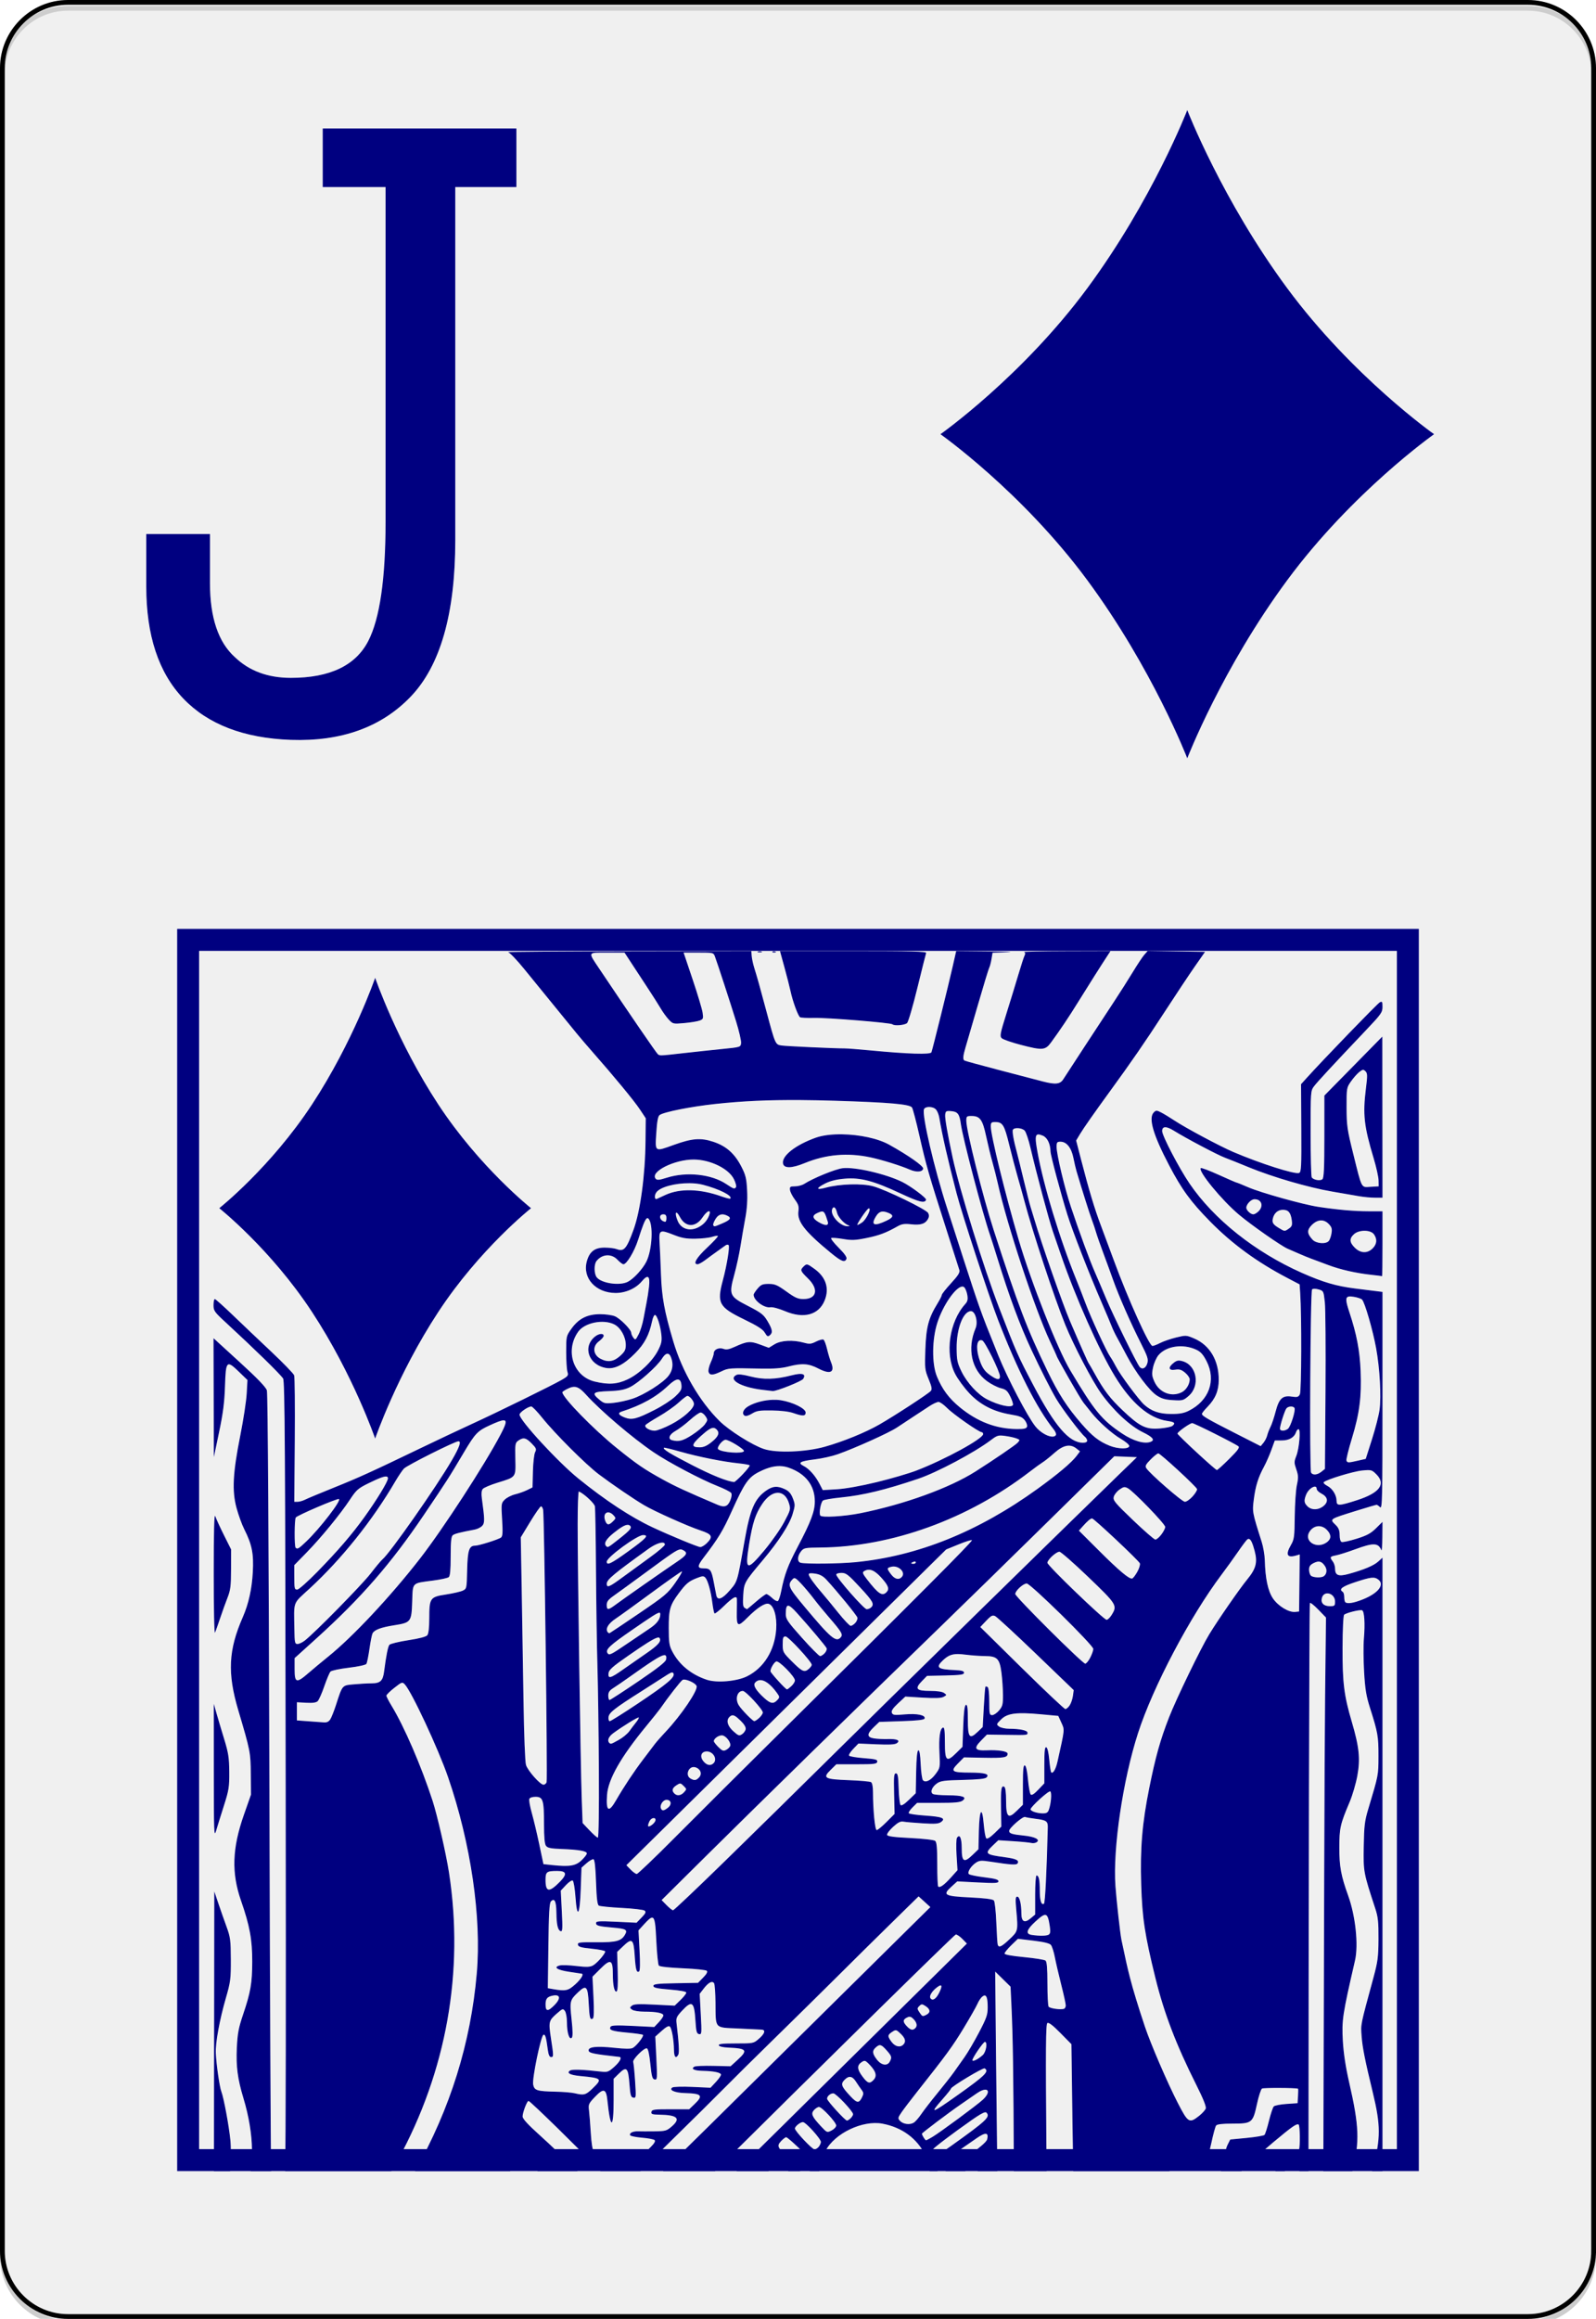 <?xml version="1.0" encoding="UTF-8" standalone="no"?>
<svg
   inkscape:export-ydpi="215.44792"
   inkscape:export-xdpi="215.44792"
   inkscape:export-filename="/home/byron/art/cards/final/PNGs/jack_of_diamonds2.png"
   sodipodi:docname="jack_of_diamonds.svg"
   inkscape:version="1.1.2 (0a00cf5339, 2022-02-04)"
   version="1.1"
   id="svg2"
   xml:space="preserve"
   viewBox="0 0 167.087 242.667"
   height="242.667pt"
   width="167.087pt"
   xmlns:inkscape="http://www.inkscape.org/namespaces/inkscape"
   xmlns:sodipodi="http://sodipodi.sourceforge.net/DTD/sodipodi-0.dtd"
   xmlns:xlink="http://www.w3.org/1999/xlink"
   xmlns="http://www.w3.org/2000/svg"
   xmlns:svg="http://www.w3.org/2000/svg"
   xmlns:rdf="http://www.w3.org/1999/02/22-rdf-syntax-ns#"
   xmlns:cc="http://creativecommons.org/ns#"
   xmlns:dc="http://purl.org/dc/elements/1.1/"><defs
   id="defs41"><radialGradient
     gradientUnits="userSpaceOnUse"
     gradientTransform="matrix(-1.584,-0.023,0.031,-2.478,-0.249,-26.714)"
     r="8"
     fy="-8.835"
     fx="-0.158"
     cy="-8.835"
     cx="-0.158"
     id="radialGradient3781"
     xlink:href="#linearGradient3773"
     inkscape:collect="always" /><linearGradient
     id="linearGradient3773"><stop
       id="stop3775"
       offset="0"
       style="stop-color:#000000;stop-opacity:1;" /><stop
       id="stop3777"
       offset="1"
       style="stop-color:#000000;stop-opacity:0.649;" /></linearGradient><radialGradient
     gradientUnits="userSpaceOnUse"
     gradientTransform="matrix(-1.584,-0.023,0.031,-2.478,-0.249,-26.714)"
     r="8"
     fy="-8.835"
     fx="-0.158"
     cy="-8.835"
     cx="-0.158"
     id="radialGradient3957"
     xlink:href="#linearGradient3773"
     inkscape:collect="always" /><linearGradient
     id="linearGradient3959"><stop
       id="stop3961"
       offset="0"
       style="stop-color:#000000;stop-opacity:1;" /><stop
       id="stop3963"
       offset="1"
       style="stop-color:#000000;stop-opacity:0.649;" /></linearGradient><radialGradient
     inkscape:collect="always"
     xlink:href="#linearGradient3784-4"
     id="radialGradient3975"
     gradientUnits="userSpaceOnUse"
     gradientTransform="matrix(1.257,-0.777,0.337,0.536,-221.202,359.243)"
     cx="168.025"
     cy="509.476"
     fx="168.025"
     fy="509.476"
     r="81.903" /><linearGradient
     id="linearGradient3784-4"><stop
       id="stop3786-8"
       offset="0"
       style="stop-color:#ffffff;stop-opacity:0.435;" /><stop
       id="stop3788-6"
       offset="1"
       style="stop-color:#000000;stop-opacity:0;" /></linearGradient><radialGradient
     r="81.903"
     fy="509.476"
     fx="168.025"
     cy="509.476"
     cx="168.025"
     gradientTransform="matrix(1.257,-0.777,0.337,0.536,-221.202,359.243)"
     gradientUnits="userSpaceOnUse"
     id="radialGradient3929"
     xlink:href="#linearGradient3784-4-5"
     inkscape:collect="always" /><linearGradient
     id="linearGradient3784-4-5"><stop
       id="stop3786-8-0"
       offset="0"
       style="stop-color:#ffffff;stop-opacity:0.489;" /><stop
       id="stop3788-6-3"
       offset="1"
       style="stop-color:#000000;stop-opacity:0;" /></linearGradient><radialGradient
     r="81.903"
     fy="509.476"
     fx="168.025"
     cy="509.476"
     cx="168.025"
     gradientTransform="matrix(1.257,-0.777,0.337,0.536,-221.202,359.243)"
     gradientUnits="userSpaceOnUse"
     id="radialGradient3927"
     xlink:href="#linearGradient3784-4-1"
     inkscape:collect="always" /><linearGradient
     id="linearGradient3784-4-1"><stop
       id="stop3786-8-03"
       offset="0"
       style="stop-color:#ffffff;stop-opacity:0.237;" /><stop
       id="stop3788-6-6"
       offset="1"
       style="stop-color:#000000;stop-opacity:0;" /></linearGradient><linearGradient
     id="linearGradient3768"><stop
       id="stop3770"
       offset="0"
       style="stop-color:#df0000;stop-opacity:1;" /><stop
       id="stop3772"
       offset="1"
       style="stop-color:#df0000;stop-opacity:0.672;" /></linearGradient><linearGradient
     id="linearGradient3784-4-6"><stop
       id="stop3786-8-8"
       offset="0"
       style="stop-color:#ffffff;stop-opacity:0.313;" /><stop
       id="stop3788-6-8"
       offset="1"
       style="stop-color:#000000;stop-opacity:0;" /></linearGradient><radialGradient
     inkscape:collect="always"
     xlink:href="#linearGradient3784-4-2"
     id="radialGradient4013-8"
     gradientUnits="userSpaceOnUse"
     gradientTransform="matrix(1.089,-0.715,0.446,0.656,-244.933,290.918)"
     cx="159.354"
     cy="492.632"
     fx="159.354"
     fy="492.632"
     r="81.903" /><linearGradient
     id="linearGradient3784-4-2"><stop
       id="stop3786-8-1"
       offset="0"
       style="stop-color:#ffffff;stop-opacity:0.29;" /><stop
       id="stop3788-6-5"
       offset="1"
       style="stop-color:#000000;stop-opacity:0;" /></linearGradient><linearGradient
     id="linearGradient2984"><stop
       id="stop2986"
       offset="0"
       style="stop-color:#df0000;stop-opacity:1;" /><stop
       id="stop2988"
       offset="1"
       style="stop-color:#df0000;stop-opacity:0.641;" /></linearGradient><linearGradient
     id="linearGradient3784-4-4"><stop
       id="stop3786-8-8-2"
       offset="0"
       style="stop-color:#ffffff;stop-opacity:0.435;" /><stop
       id="stop3788-6-1"
       offset="1"
       style="stop-color:#000000;stop-opacity:0;" /></linearGradient><filter
     inkscape:label="Cross Noise Poster"
     style="color-interpolation-filters:sRGB"
     inkscape:menu-tooltip="Overlay with a small scale screen like noise"
     inkscape:menu="Image Paint and Draw"
     id="filter3487"
     x="-0.074"
     y="-0.051"
     width="1.147"
     height="1.101"><feGaussianBlur
       in="SourceGraphic"
       stdDeviation="4"
       result="result3"
       id="feGaussianBlur3463" /><feGaussianBlur
       result="result4"
       in="SourceGraphic"
       stdDeviation="1"
       id="feGaussianBlur3465" /><feBlend
       mode="darken"
       in2="result3"
       id="feBlend3467" /><feComponentTransfer
       result="result1"
       id="feComponentTransfer3475"><feFuncR
         type="discrete"
         tableValues="0 0.2 0.4 0.6 0.8 1 1"
         id="feFuncR3469" /><feFuncG
         type="discrete"
         tableValues="0 0.2 0.4 0.6 0.8 1 1"
         id="feFuncG3471" /><feFuncB
         type="discrete"
         tableValues="0 0.2 0.4 0.6 0.8 1 1"
         id="feFuncB3473" /></feComponentTransfer><feTurbulence
       result="result0"
       seed="0"
       baseFrequency="1"
       numOctaves="7"
       type="fractalNoise"
       id="feTurbulence3477" /><feConvolveMatrix
       result="result5"
       order="3 3"
       kernelMatrix="-2 0 -2 0 -10 0 -2 0 -2 "
       id="feConvolveMatrix3479" /><feColorMatrix
       in="result5"
       type="saturate"
       values="0"
       result="result4"
       id="feColorMatrix3481" /><feComposite
       result="result2"
       k3="0.5"
       k2="0.5"
       k1="1.5"
       operator="arithmetic"
       in="result1"
       in2="result4"
       id="feComposite3483"
       k4="0" /><feComposite
       in2="SourceGraphic"
       operator="in"
       id="feComposite3485" /></filter></defs><sodipodi:namedview
   inkscape:document-rotation="0"
   inkscape:current-layer="svg2"
   inkscape:window-maximized="1"
   inkscape:window-y="32"
   inkscape:window-x="0"
   inkscape:cy="201.0603"
   inkscape:cx="130.7473"
   inkscape:zoom="0.8604384"
   showgrid="false"
   id="namedview39"
   inkscape:window-height="699"
   inkscape:window-width="1366"
   inkscape:pageshadow="2"
   inkscape:pageopacity="0"
   guidetolerance="10"
   gridtolerance="10"
   objecttolerance="10"
   borderopacity="1"
   bordercolor="#666666"
   pagecolor="#ffffff"
   inkscape:showpageshadow="2"
   inkscape:pagecheckerboard="0"
   inkscape:deskcolor="#d1d1d1"
   inkscape:document-units="pt" />
	<g
   style="fill-rule:nonzero;clip-rule:nonzero;stroke:#000000;stroke-miterlimit:4;"
   id="Layer_x0020_1">
		<path
   id="path5"
   d="M166.837,235.548c0,3.777-3.087,6.869-6.871,6.869H7.111c-3.775,0-6.861-3.092-6.861-6.869V7.12C0.25,3.343,3.336,0.25,7.111,0.25h152.855    c3.784,0,6.871,3.093,6.871,6.87v228.428z"
   style="fill:#FFFFFF;stroke-width:0.5;" />
		<g
   id="g7"
   style="stroke:none;">
			<g
   id="g9">
				
			</g>
			
		</g>
		<g
   id="g15">
			
		</g>
		<g
   id="g19">
			
		</g>
		<g
   id="g23"
   style="stroke:none;">
			<g
   id="g25">
				
			</g>
			
		</g>
		<g
   id="g31"
   style="stroke:none;">
			<g
   id="g33">
				
			</g>
			
		</g>
	</g>




















<g
   style="fill:#000080;fill-opacity:1"
   id="layer1-2-6"
   transform="matrix(2.04,0,0,2.296,39.275,126.435)"><path
     sodipodi:nodetypes="ccccccccc"
     d="M 3.243,-4.725 C 1.126,-7.589 0,-10.5 0,-10.5 c 0,0 -1.126,2.911 -3.243,5.775 C -5.361,-1.862 -8,0 -8,0 -8,0 -5.361,1.861 -3.243,4.726 -1.126,7.589 0,10.5 0,10.5 0,10.5 1.126,7.589 3.243,4.726 5.361,1.861 8,0 8,0 8,0 5.361,-1.862 3.243,-4.725 Z"
     id="dl-6"
     inkscape:connector-curvature="0"
     style="fill:#000080;fill-opacity:1" /></g>



<g
   id="rect2660"
   transform="translate(45.391,6.384)"
   style="fill:#000080"><path
     style="color:#000000;fill:#000080;stroke-width:0.811;-inkscape-stroke:none"
     d="M -26.845,90.822 V 91.971 220.817 H 103.15 V 90.822 Z m 2.299,2.299 H 100.851 V 218.518 H -24.546 Z"
     id="path2673" /></g><g
   aria-label="J"
   id="text15905"
   style="font-size:64px;font-family:NumbersDeuce;-inkscape-font-specification:NumbersDeuce;fill:#000080;stroke-width:2.835"
   transform="matrix(1.408,0,0,1.408,136.062,121.288)"><path
     d="m -67.967,-72.24 h -4.672 v -4.352 h 14.4 v 4.352 h -4.544 v 26.24 q 0,8.192 -3.328,11.648 -3.264,3.392 -8.896,3.2 -5.248,-0.192 -8,-3.072 -2.752,-2.88 -2.752,-8.32 v -3.904 h 4.736 v 3.648 q 0,3.84 1.856,5.504 1.6,1.536 4.16,1.536 4.352,0 5.76,-2.752 1.28,-2.496 1.28,-8.832 v -24.896 0 -0.064 z"
     id="path15907"
     style="fill:#000080" /></g><g
   id="layer1-2-6-6"
   transform="matrix(3.23,0,0,3.23,124.296,45.438)"
   style="fill:#000080"><path
     sodipodi:nodetypes="ccccccccc"
     d="M 3.243,-4.725 C 1.126,-7.589 0,-10.5 0,-10.5 c 0,0 -1.126,2.911 -3.243,5.775 C -5.361,-1.862 -8,0 -8,0 -8,0 -5.361,1.861 -3.243,4.726 -1.126,7.589 0,10.5 0,10.5 0,10.5 1.126,7.589 3.243,4.726 5.361,1.861 8,0 8,0 8,0 5.361,-1.862 3.243,-4.725 Z"
     id="dl-6-2"
     inkscape:connector-curvature="0"
     style="fill:#000080" /></g><path
   id="path2993"
   style="fill:#000080;fill-opacity:1;stroke-width:0.159"
   d="M 120.146 99.519 L 119.804 99.907 C 119.615 100.121 119.08 100.925 118.614 101.694 C 118.149 102.462 117.252 103.875 116.621 104.833 C 115.131 107.094 111.603 112.488 111.315 112.944 C 110.986 113.465 110.489 113.518 109.162 113.171 C 108.508 113 106.424 112.455 104.533 111.961 C 102.641 111.467 101.037 111.027 100.969 110.985 C 100.784 110.873 100.816 110.497 101.084 109.597 C 101.217 109.154 101.799 107.156 102.378 105.157 C 102.957 103.158 103.489 101.412 103.56 101.278 C 103.631 101.143 103.74 100.732 103.802 100.365 L 103.913 99.699 L 105.461 99.646 C 106.313 99.618 105.457 99.581 103.557 99.562 L 100.103 99.529 L 99.735 101.152 C 99.287 103.129 97.631 109.813 97.513 110.12 C 97.416 110.373 95.068 110.301 91.134 109.925 C 89.911 109.808 88.694 109.713 88.43 109.714 C 87.407 109.719 82.315 109.484 81.814 109.408 C 81.17 109.31 81.163 109.291 80.244 105.861 C 79.496 103.066 79.308 102.396 78.955 101.256 C 78.831 100.856 78.714 100.303 78.694 100.028 L 78.658 99.529 L 65.763 99.551 C 58.671 99.562 53.012 99.604 53.188 99.643 C 53.365 99.682 54.121 100.469 54.87 101.394 C 56.178 103.008 59.061 106.544 60.394 108.17 C 60.745 108.598 61.471 109.447 62.008 110.057 C 64.269 112.623 66.384 115.187 66.974 116.074 L 67.605 117.023 L 67.581 119.398 C 67.543 123.01 67.042 126.724 66.327 128.684 C 65.587 130.711 65.328 131.006 64.55 130.714 C 64.325 130.629 63.759 130.56 63.293 130.56 C 62.255 130.56 61.712 130.982 61.434 132.001 C 60.958 133.75 62.367 135.297 64.443 135.306 C 65.495 135.31 66.57 134.834 67.195 134.084 C 67.83 133.324 68.075 133.512 67.945 134.659 C 67.89 135.147 67.779 135.868 67.699 136.26 C 67.619 136.652 67.472 137.426 67.373 137.981 C 67.273 138.536 67.042 139.28 66.858 139.635 C 66.546 140.241 66.512 140.262 66.305 139.982 C 66.183 139.818 66.083 139.59 66.083 139.477 C 66.083 139.142 64.926 137.972 64.367 137.741 C 64.083 137.623 63.396 137.527 62.839 137.527 C 61.496 137.527 60.594 137.977 59.84 139.025 C 59.279 139.805 59.276 139.824 59.276 141.479 C 59.276 142.396 59.336 143.333 59.408 143.561 C 59.528 143.935 59.472 144.014 58.813 144.396 C 57.818 144.972 52.061 147.797 49.424 149.004 C 48.234 149.548 45.857 150.67 44.139 151.497 C 38.835 154.051 37.578 154.623 34.928 155.688 C 33.518 156.255 32.17 156.818 31.932 156.939 C 31.694 157.06 31.344 157.159 31.154 157.159 L 30.809 157.159 L 30.86 150.708 C 30.888 147.159 30.859 144.107 30.794 143.924 C 30.729 143.741 29.651 142.626 28.397 141.447 C 27.144 140.268 25.331 138.548 24.371 137.624 C 23.41 136.7 22.563 135.943 22.488 135.943 C 22.414 135.943 22.354 136.229 22.354 136.578 C 22.354 137.164 22.445 137.296 23.594 138.354 C 26.604 141.128 29.301 143.761 29.638 144.256 C 29.818 144.519 29.863 151.717 29.908 186.798 C 29.939 211.12 29.923 223.023 29.852 227.202 L 40.976 227.202 C 41.24 226.743 41.32 226.65 41.646 226.056 C 46.744 216.756 48.606 206.299 47.004 195.949 C 46.698 193.976 45.775 189.943 45.281 188.429 C 44.098 184.797 42.325 180.693 40.997 178.512 C 40.698 178.021 40.453 177.542 40.453 177.447 C 40.453 177.351 40.826 176.983 41.281 176.628 C 42.074 176.008 42.118 175.993 42.379 176.268 C 43.089 177.014 45.892 183.022 46.909 185.975 C 49.291 192.896 50.423 200.619 49.915 206.5 C 49.283 213.803 47.13 220.68 43.455 227.202 L 53.43 227.202 L 52.726 226.538 L 52.944 225.886 C 53.239 225.001 53.506 224.799 53.99 225.091 C 54.158 225.193 55.325 226.297 56.292 227.202 L 60.463 227.202 C 59.275 226.024 57.501 224.341 56.514 223.453 C 55.252 222.319 54.713 221.729 54.712 221.481 C 54.71 221.076 55.175 219.853 55.329 219.858 C 55.519 219.864 60.618 224.877 62.862 227.202 L 67.046 227.202 C 68.081 226.184 69.328 224.938 70.233 224.052 C 72.37 221.962 74.854 219.504 75.753 218.59 C 76.652 217.676 79.116 215.239 81.227 213.176 C 83.338 211.113 86.254 208.239 87.708 206.789 C 89.161 205.34 91.66 202.87 93.259 201.302 L 96.168 198.451 L 96.784 199.011 L 97.399 199.572 L 74.413 222.29 C 71.731 224.94 71.839 224.816 69.42 227.202 L 74.858 227.202 C 84.94 217.197 99.92 202.44 100.066 202.44 C 100.196 202.44 100.51 202.655 100.764 202.916 L 101.225 203.391 L 84.803 219.611 L 77.117 227.202 L 80.479 227.202 C 80.027 226.679 79.699 226.273 79.699 226.192 C 79.699 226.134 79.876 225.921 80.093 225.719 C 80.462 225.377 80.513 225.37 80.87 225.601 C 81.127 225.767 81.65 226.283 82.537 227.202 L 83.779 227.202 C 82.97 226.418 81.707 225.055 81.555 224.742 C 81.445 224.516 81.502 224.346 81.784 224.049 C 81.989 223.833 82.224 223.655 82.305 223.655 C 82.498 223.655 84.647 225.705 84.855 226.088 C 84.966 226.292 84.954 226.601 84.819 227.079 C 84.805 227.127 84.786 227.156 84.771 227.202 L 85.771 227.202 C 85.898 226.461 86.127 225.662 86.426 225.083 C 87.372 223.25 90.306 221.847 92.382 222.236 C 94.443 222.622 96.033 223.797 96.877 225.555 C 97.181 226.188 97.279 226.624 97.329 227.202 L 98.158 227.202 C 97.97 226.768 98.5 226.343 102.262 223.746 C 103.183 223.11 103.53 223.151 103.346 223.874 C 103.275 224.155 102.584 224.74 101 225.864 C 99.97 226.595 99.388 226.982 98.982 227.202 L 101.052 227.202 C 101.521 226.879 101.969 226.551 102.412 226.266 C 103.117 225.811 103.52 225.87 103.315 226.397 C 103.287 226.472 102.866 226.803 102.338 227.202 L 104.411 227.202 C 104.363 223.133 104.31 218.741 104.275 215.265 L 104.186 206.319 L 104.991 207.111 L 105.797 207.902 L 105.879 209.644 C 106.05 213.324 106.097 216.857 106.143 227.202 L 109.576 227.202 C 109.568 226.268 109.558 226.206 109.55 225.145 C 109.462 214.274 109.48 211.808 109.651 211.704 C 109.794 211.616 110.227 211.948 111.015 212.748 L 112.169 213.918 L 112.279 222.152 C 112.304 224.061 112.333 225.3 112.364 227.202 L 122.43 227.202 C 122.486 226.924 122.538 226.694 122.571 226.663 C 122.646 226.591 123.445 226.509 124.345 226.479 C 125.53 226.441 126.047 226.361 126.22 226.189 C 126.351 226.059 126.617 225.204 126.81 224.29 C 127.003 223.375 127.231 222.538 127.317 222.429 C 127.423 222.295 127.976 222.231 129.038 222.231 C 131.073 222.231 131.164 222.157 131.593 220.182 C 131.771 219.36 132.008 218.631 132.119 218.562 C 132.268 218.468 135.588 218.478 135.892 218.574 C 135.919 218.582 135.919 218.928 135.892 219.341 L 135.844 220.094 L 134.689 220.173 C 134.055 220.217 133.455 220.332 133.356 220.43 C 133.258 220.527 133.031 221.203 132.851 221.933 C 132.672 222.662 132.461 223.328 132.381 223.412 C 132.301 223.496 131.461 223.638 130.515 223.729 L 128.795 223.894 L 128.518 224.448 C 128.366 224.753 128.162 225.512 128.065 226.135 C 128 226.558 127.906 226.925 127.815 227.202 L 129.967 227.202 C 131.071 226.129 132.192 225.111 133.34 224.15 C 135.273 222.533 135.748 222.203 135.955 222.33 C 136.102 222.42 136.131 224.615 135.99 224.978 C 135.939 225.11 134.985 225.965 133.869 226.879 C 133.76 226.969 133.622 227.106 133.509 227.202 L 134.5 227.202 C 135.301 226.539 135.878 226.145 135.986 226.318 C 136.005 226.349 136.02 226.912 136.04 227.202 L 136.986 227.202 C 136.996 201.942 137.059 167.873 137.134 167.752 C 137.181 167.678 137.579 167.989 138.019 168.444 L 138.819 169.271 L 138.725 177.583 C 138.662 183.21 138.6 205.329 138.541 227.202 L 141.583 227.202 C 142.364 224.111 142.283 222.463 141.253 217.956 C 140.88 216.322 140.657 214.866 140.585 213.602 C 140.461 211.401 140.543 210.867 141.855 205.169 C 142.233 203.529 141.913 200.511 141.132 198.347 C 140.391 196.295 140.211 195.317 140.215 193.336 C 140.219 191.298 140.31 190.896 141.29 188.587 C 141.586 187.89 141.951 186.646 142.102 185.823 C 142.425 184.061 142.297 182.822 141.523 180.196 C 140.708 177.435 140.54 176.089 140.552 172.449 C 140.558 170.558 140.628 169.07 140.716 168.983 C 140.918 168.783 142.358 168.424 142.597 168.513 C 142.839 168.603 142.924 169.903 142.789 171.464 C 142.729 172.148 142.738 173.716 142.809 174.948 C 142.913 176.751 143.032 177.481 143.417 178.692 C 144.248 181.304 144.319 181.705 144.313 183.757 C 144.308 185.808 144.328 185.697 143.232 189.354 C 142.87 190.564 142.807 191.096 142.772 193.233 C 142.729 195.889 142.738 195.942 143.988 199.749 C 144.267 200.599 144.325 201.15 144.315 202.916 C 144.305 204.801 144.242 205.277 143.788 206.953 C 142.387 212.12 142.454 211.781 142.554 213.141 C 142.638 214.272 142.908 215.625 143.722 218.985 C 144.549 222.403 144.552 223.78 143.742 226.822 C 143.693 227.007 143.688 227.035 143.644 227.202 L 144.734 227.202 L 144.734 210.684 L 144.734 163.005 L 144.293 163.409 C 143.833 163.832 142.787 164.272 141.199 164.708 C 140.12 165.005 139.768 164.865 139.768 164.137 C 139.768 163.903 139.662 163.572 139.532 163.403 C 139.19 162.956 139.226 162.884 139.854 162.768 C 140.167 162.71 141.078 162.422 141.879 162.127 C 143.8 161.422 144.302 161.44 144.615 162.229 C 144.666 162.358 144.714 161.743 144.721 160.862 L 144.734 159.259 L 144.053 159.932 C 143.508 160.47 143.102 160.689 142.022 161.026 C 141.28 161.258 140.576 161.41 140.459 161.366 C 140.332 161.317 140.249 161.03 140.249 160.641 C 140.249 160.163 140.143 159.892 139.847 159.599 C 139.179 158.939 139.08 159.005 142.17 158.043 C 143.184 157.728 144.062 157.473 144.122 157.474 C 144.181 157.475 144.343 157.587 144.482 157.724 C 144.711 157.95 144.734 156.939 144.734 146.585 L 144.734 135.196 L 143.972 135.101 C 143.554 135.049 142.598 134.93 141.85 134.836 C 139.894 134.591 138.504 134.183 136.295 133.203 C 131.391 131.027 127.072 127.591 124.522 123.838 C 123.426 122.226 121.667 118.854 121.667 118.367 C 121.667 117.84 122.096 117.829 122.908 118.334 C 124.168 119.119 127.464 120.859 128.234 121.147 C 128.63 121.295 129.784 121.757 130.797 122.174 C 133.244 123.18 136.978 124.266 139.447 124.69 C 140.549 124.88 141.84 125.103 142.317 125.186 C 142.794 125.268 143.533 125.336 143.959 125.336 L 144.734 125.336 L 144.725 116.905 L 144.718 108.475 L 141.684 111.561 L 138.65 114.649 L 138.649 118.944 C 138.648 122.277 138.601 123.277 138.439 123.41 C 138.206 123.601 137.509 123.477 137.328 123.212 C 137.263 123.118 137.209 121.041 137.208 118.598 C 137.205 114.237 137.213 114.148 137.566 113.678 C 137.921 113.206 139.628 111.365 143.013 107.801 C 144.6 106.13 144.734 105.94 144.734 105.366 C 144.734 104.814 144.701 104.76 144.444 104.896 C 144.191 105.03 138.495 110.921 136.815 112.787 L 136.208 113.459 L 136.235 118.053 C 136.258 122.157 136.232 122.659 136 122.747 C 135.557 122.915 131.982 121.776 129.116 120.554 C 127.72 119.959 124.126 118.038 122.949 117.258 C 122.464 116.937 121.838 116.557 121.557 116.414 C 121.094 116.179 121.024 116.178 120.797 116.402 C 120.208 116.984 120.711 118.731 122.389 121.932 C 123.732 124.494 124.656 125.758 126.706 127.843 C 128.996 130.171 131.584 132.063 134.75 133.721 L 136.058 134.407 L 136.118 135.294 C 136.281 137.709 136.257 145.598 136.085 145.915 C 135.929 146.204 135.81 146.237 135.227 146.15 C 134.264 146.008 133.903 146.348 133.541 147.738 C 133.382 148.348 133.143 149.061 133.009 149.322 C 132.875 149.583 132.72 149.984 132.665 150.212 C 132.61 150.441 132.434 150.788 132.274 150.983 L 131.982 151.337 L 129.316 149.982 C 126.408 148.504 125.833 148.17 125.833 147.958 C 125.833 147.881 126.093 147.551 126.412 147.224 C 127.237 146.377 127.587 145.54 127.591 144.403 C 127.598 142.361 126.647 140.761 125.01 140.065 C 124.195 139.719 124.15 139.717 123.126 139.967 C 122.549 140.108 121.802 140.364 121.466 140.537 C 121.131 140.71 120.764 140.852 120.65 140.852 C 120.31 140.852 118.089 135.93 116.613 131.906 C 116.198 130.774 115.584 129.122 115.248 128.234 C 114.593 126.503 114.005 124.548 113.18 121.356 L 112.663 119.355 L 113.074 118.664 C 113.419 118.085 114.607 116.391 116.222 114.174 C 118.415 111.165 119.891 109.024 121.791 106.099 C 123.036 104.183 124.528 101.94 125.106 101.112 L 126.158 99.608 L 123.152 99.562 L 120.146 99.519 z M 81.658 99.529 L 82.125 101.231 C 82.382 102.167 82.669 103.289 82.762 103.724 C 82.991 104.795 83.551 106.323 83.761 106.452 C 83.855 106.509 84.511 106.54 85.219 106.522 C 86.599 106.486 93.268 107.029 93.431 107.19 C 93.622 107.379 94.737 107.283 94.966 107.057 C 95.094 106.93 95.578 105.274 96.042 103.375 C 96.507 101.477 96.919 99.835 96.959 99.727 C 97.018 99.57 95.428 99.529 89.345 99.529 L 81.658 99.529 z M 116.257 99.529 L 111.634 99.541 C 109.091 99.547 107.1 99.589 107.209 99.633 C 107.339 99.685 107.36 99.805 107.271 99.977 C 107.195 100.122 106.901 101.025 106.617 101.982 C 106.333 102.94 105.769 104.778 105.365 106.065 C 104.709 108.153 104.655 108.431 104.871 108.645 C 105.004 108.776 105.901 109.09 106.863 109.34 C 109.155 109.938 109.432 109.914 110.046 109.075 C 110.982 107.798 111.916 106.405 112.887 104.833 C 113.776 103.393 115.435 100.775 116.023 99.885 L 116.257 99.529 z M 81.17 99.579 C 81.054 99.533 80.917 99.539 80.864 99.592 C 80.811 99.644 80.904 99.681 81.073 99.674 C 81.26 99.666 81.298 99.629 81.17 99.579 z M 79.339 99.582 C 79.229 99.626 79.318 99.662 79.538 99.662 C 79.758 99.662 79.849 99.625 79.739 99.582 C 79.629 99.538 79.449 99.538 79.339 99.582 z M 63.574 99.687 L 65.382 99.687 L 66.081 100.756 C 66.465 101.344 67.224 102.501 67.768 103.329 C 68.312 104.156 68.947 105.153 69.177 105.545 C 69.408 105.937 69.79 106.462 70.027 106.712 C 70.448 107.157 70.484 107.165 71.644 107.061 C 72.296 107.003 73.015 106.885 73.242 106.8 C 73.62 106.658 73.646 106.59 73.557 105.977 C 73.504 105.609 73.033 104.042 72.513 102.497 L 71.568 99.687 L 73.131 99.687 C 74.691 99.687 74.695 99.688 74.855 100.122 C 75.144 100.908 76.464 104.952 77.055 106.863 C 77.374 107.893 77.613 108.926 77.585 109.159 C 77.536 109.579 77.522 109.584 75.614 109.775 C 74.557 109.881 72.719 110.079 71.53 110.213 C 69.077 110.491 69.105 110.489 68.88 110.332 C 68.739 110.234 65.901 106.095 62.791 101.451 C 61.527 99.564 61.471 99.687 63.574 99.687 z M 142.683 111.958 C 142.772 111.948 142.844 112 142.953 112.107 C 143.164 112.317 143.171 112.55 143.002 113.895 C 142.66 116.625 142.794 117.832 143.812 121.219 C 144.087 122.133 144.316 123.167 144.322 123.516 L 144.334 124.148 L 143.493 124.197 C 142.477 124.255 142.606 124.5 141.671 120.744 C 141.039 118.207 140.98 117.799 140.975 115.901 C 140.97 113.863 140.978 113.82 141.441 113.159 C 141.7 112.79 142.09 112.348 142.31 112.178 C 142.488 112.039 142.594 111.968 142.683 111.958 z M 83.815 115.118 C 84.946 115.126 86.153 115.15 87.467 115.191 C 93.165 115.369 95.223 115.551 95.477 115.896 C 95.565 116.015 95.917 117.35 96.259 118.863 C 96.949 121.913 97.266 123.015 99.079 128.66 C 99.765 130.794 100.373 132.695 100.431 132.885 C 100.515 133.159 100.337 133.448 99.568 134.287 C 99.036 134.868 98.6 135.416 98.6 135.507 C 98.6 135.597 98.398 135.999 98.152 136.4 C 97.211 137.932 96.963 138.864 96.879 141.168 C 96.805 143.199 96.822 143.356 97.219 144.319 C 97.549 145.12 97.597 145.381 97.447 145.56 C 97.212 145.84 93.654 148.161 92.052 149.079 C 90.597 149.912 88.267 150.861 86.35 151.399 C 84.352 151.96 81.316 152.074 79.988 151.639 C 78.782 151.245 76.34 149.709 75.328 148.708 C 73.231 146.635 71.421 143.521 70.487 140.376 C 69.551 137.228 69.28 135.747 69.196 133.332 C 69.154 132.112 69.089 130.629 69.051 130.037 C 68.967 128.702 69.066 128.646 70.51 129.217 C 71.375 129.559 71.831 129.641 72.801 129.627 C 73.468 129.617 74.251 129.53 74.543 129.435 C 74.835 129.34 75.112 129.299 75.158 129.344 C 75.204 129.39 74.694 129.94 74.026 130.567 C 72.896 131.628 72.51 132.302 73.03 132.302 C 73.15 132.302 73.508 132.106 73.827 131.867 C 74.145 131.627 74.706 131.217 75.075 130.956 C 75.444 130.694 75.838 130.413 75.952 130.329 C 76.066 130.245 76.212 130.229 76.277 130.293 C 76.42 130.434 76.1 132.405 75.683 133.954 C 75.032 136.372 75.252 136.783 77.881 138.06 C 79.313 138.755 79.864 139.107 80.07 139.462 C 80.298 139.854 80.386 139.903 80.583 139.742 C 80.926 139.46 80.875 139.131 80.351 138.252 C 79.942 137.565 79.701 137.378 78.316 136.668 C 76.356 135.665 76.29 135.514 76.881 133.362 C 77.101 132.561 77.389 131.229 77.521 130.402 C 77.653 129.575 77.88 128.257 78.026 127.474 C 78.205 126.515 78.268 125.568 78.217 124.581 C 78.152 123.318 78.068 122.968 77.613 122.083 C 76.906 120.707 76.025 119.929 74.669 119.483 C 73.355 119.051 72.46 119.121 70.562 119.805 C 68.517 120.543 68.578 120.585 68.707 118.567 C 68.785 117.349 68.883 116.815 69.053 116.688 C 69.482 116.368 72.321 115.803 74.893 115.526 C 77.723 115.222 80.424 115.094 83.815 115.118 z M 97.298 115.843 C 97.559 115.849 97.842 115.941 97.994 116.114 C 98.128 116.266 98.28 116.64 98.332 116.944 C 98.669 118.914 99.206 121.261 100.141 124.86 C 100.711 127.053 103.489 135.534 104.471 138.081 C 106.51 143.365 108.566 147.414 110.314 149.584 C 110.5 149.815 110.604 150.081 110.544 150.177 C 110.267 150.62 109.064 150.109 108.39 149.262 C 107.555 148.213 105.461 144.202 104.493 141.801 C 103.284 138.802 103.027 138.145 102.523 136.736 C 102.227 135.909 101.505 133.735 100.919 131.906 C 100.333 130.078 99.54 127.619 99.157 126.444 C 97.821 122.341 96.498 116.688 96.732 116.083 C 96.798 115.915 97.037 115.836 97.298 115.843 z M 99.561 116.275 C 100.263 116.329 100.454 116.577 100.591 117.62 C 100.777 119.035 102.871 126.999 103.639 129.215 C 103.76 129.564 104.122 130.703 104.445 131.748 C 105.662 135.687 106.762 138.648 107.975 141.248 C 108.934 143.301 110.028 145.459 110.584 146.394 C 111.212 147.449 113.121 149.977 113.568 150.343 C 113.705 150.455 113.818 150.646 113.818 150.766 C 113.818 150.899 113.647 150.983 113.377 150.981 C 111.917 150.97 110.442 149.255 108.161 144.92 C 106.534 141.828 106.439 141.613 104.599 136.854 C 102.996 132.711 100.468 124.547 99.732 121.14 C 99.196 118.656 98.91 117.01 98.952 116.651 C 98.995 116.278 99.061 116.236 99.561 116.275 z M 101.707 116.786 C 102.598 116.786 102.866 117.158 103.242 118.912 C 103.428 119.776 103.722 120.988 103.897 121.604 C 104.072 122.22 104.325 123.218 104.459 123.823 C 105.434 128.194 108.346 137.009 109.919 140.351 C 110.302 141.165 110.615 141.852 110.615 141.877 C 110.615 142.036 113.101 146.373 113.423 146.774 C 113.638 147.044 114.013 147.513 114.255 147.817 C 115.021 148.785 116.432 150.044 117.343 150.573 C 117.827 150.854 118.223 151.186 118.223 151.311 C 118.223 151.666 117.057 151.654 116.158 151.289 C 115.054 150.841 114.366 150.306 113.243 149.017 C 111.728 147.279 110.817 145.87 109.652 143.464 C 107.507 139.031 106.622 136.711 104.033 128.739 C 102.905 125.264 101.163 118.321 101.164 117.3 C 101.164 116.821 101.201 116.786 101.707 116.786 z M 104.177 117.419 C 104.968 117.419 105.145 117.706 105.656 119.795 C 105.923 120.883 106.316 122.378 106.531 123.119 C 106.745 123.859 107.064 125 107.237 125.653 C 108.112 128.951 110.373 135.795 111.526 138.636 C 112.413 140.821 114.348 144.52 115.286 145.824 C 116.582 147.625 118.302 149.225 119.644 149.878 C 120.694 150.389 120.945 150.701 120.453 150.888 C 119.802 151.135 118.625 150.788 117.457 150.004 C 115.332 148.578 114.597 147.681 112.034 143.385 C 110.7 141.148 107.951 134.181 106.63 129.69 C 105.219 124.89 103.727 118.82 103.727 117.882 C 103.727 117.481 103.786 117.419 104.177 117.419 z M 106.626 118.062 C 106.882 118.085 107.151 118.178 107.284 118.33 C 107.418 118.482 107.687 119.284 107.881 120.111 C 108.535 122.891 109.823 127.699 110.224 128.858 C 110.442 129.49 110.829 130.612 111.082 131.353 C 112.569 135.697 115.079 141.338 116.716 144.016 C 118.435 146.829 120.293 148.417 122.188 148.693 C 122.978 148.809 123.097 148.923 122.736 149.219 C 122.62 149.315 122.025 149.436 121.415 149.487 C 119.973 149.608 119.326 149.294 117.545 147.605 C 116.211 146.34 115.574 145.506 114.621 143.78 C 114.333 143.258 114.044 142.76 113.981 142.673 C 113.874 142.526 113.161 140.919 112.012 138.239 C 111.24 136.436 109.015 130.082 108.297 127.632 C 108.144 127.109 107.959 126.503 107.886 126.286 C 107.812 126.068 107.494 124.822 107.18 123.516 C 106.865 122.209 106.54 120.891 106.456 120.586 C 106.116 119.345 105.947 118.375 106.044 118.219 C 106.127 118.087 106.37 118.039 106.626 118.062 z M 88.181 118.704 C 87.121 118.686 86.126 118.799 85.395 119.061 C 83.292 119.815 81.855 120.937 81.97 121.734 C 82.049 122.286 82.865 122.28 84.234 121.718 C 86.473 120.799 88.742 120.602 91.151 121.119 C 92.358 121.378 94.329 121.993 95.237 122.392 C 95.934 122.699 96.579 122.655 96.647 122.295 C 96.698 122.03 95.124 120.923 93.086 119.789 C 91.89 119.123 89.947 118.732 88.181 118.704 z M 108.694 118.717 C 108.808 118.712 108.963 118.759 109.162 118.84 C 109.642 119.037 109.96 119.685 109.979 120.507 C 109.988 120.906 111.052 124.885 111.735 127.078 C 112.277 128.816 114.037 133.325 115.383 136.425 C 115.816 137.423 116.267 138.489 116.383 138.794 C 116.5 139.099 116.755 139.632 116.95 139.98 C 117.146 140.329 117.598 141.171 117.955 141.851 C 118.871 143.593 120.309 145.508 121.087 146.023 C 121.599 146.362 121.984 146.474 122.804 146.522 C 123.804 146.582 123.892 146.558 124.441 146.082 C 125.68 145.007 125.299 142.862 123.795 142.444 C 123.379 142.329 123.202 142.362 122.874 142.617 C 122.259 143.095 122.334 143.448 123.028 143.336 C 123.475 143.265 123.685 143.328 124.069 143.647 C 124.334 143.867 124.551 144.179 124.551 144.341 C 124.551 144.856 124.183 145.459 123.727 145.692 C 122.654 146.24 121.375 145.746 120.854 144.582 C 120.585 143.981 120.567 143.778 120.719 143.077 C 120.816 142.632 121.071 142.061 121.286 141.809 C 122.104 140.848 123.862 140.596 125.24 141.243 C 125.706 141.462 125.962 141.747 126.322 142.453 C 127.347 144.46 126.574 146.586 124.437 147.643 C 123.931 147.893 123.471 147.975 122.594 147.97 C 121.356 147.963 120.534 147.676 119.773 146.985 C 119.206 146.471 117.269 143.859 116.854 143.048 C 116.658 142.667 116.373 142.177 116.219 141.959 C 115.839 141.422 114.2 137.88 113.656 136.418 C 113.413 135.765 112.983 134.661 112.699 133.964 C 110.951 129.666 109.256 124.101 108.611 120.536 C 108.369 119.201 108.352 118.731 108.694 118.717 z M 111.022 119.477 C 111.658 119.477 112.159 120.1 112.373 121.156 C 112.476 121.669 112.624 122.304 112.702 122.565 C 113.303 124.587 114.057 126.972 114.303 127.632 C 114.466 128.067 114.668 128.672 114.754 128.977 C 114.84 129.281 115.177 130.244 115.501 131.115 C 115.826 131.986 116.295 133.268 116.541 133.964 C 117.123 135.607 118.4 138.517 119.436 140.556 C 120.142 141.948 120.237 142.24 120.116 142.658 C 119.963 143.184 119.577 143.363 119.306 143.035 C 118.997 142.662 116.528 137.634 115.822 135.943 C 115.441 135.029 114.895 133.747 114.609 133.094 C 114.058 131.835 113.03 129.032 112.11 126.286 C 111.46 124.344 110.615 120.803 110.615 120.021 C 110.615 119.544 110.664 119.477 111.022 119.477 z M 72.65 121.342 C 74.373 121.356 76.295 122.299 76.833 123.393 C 77.013 123.76 77.114 124.134 77.058 124.223 C 76.91 124.46 76.809 124.429 76.042 123.916 C 74.484 122.872 71.88 122.592 69.812 123.245 C 68.992 123.503 68.784 123.521 68.64 123.349 C 68.029 122.621 70.619 121.325 72.65 121.342 z M 125.709 122.238 C 125.4 122.543 127.9 125.589 129.71 127.113 C 130.999 128.198 134.148 130.4 134.802 130.674 C 135.111 130.804 135.657 131.042 136.015 131.202 C 136.374 131.362 136.951 131.596 137.297 131.725 C 137.643 131.853 138.426 132.146 139.039 132.376 C 140.321 132.858 141.927 133.225 143.533 133.402 C 144.149 133.47 144.672 133.535 144.694 133.547 C 144.716 133.559 144.734 132.037 144.734 130.165 L 144.734 126.76 L 143.251 126.757 C 141.785 126.755 140.021 126.6 138.006 126.294 C 136.433 126.056 131.989 124.815 130.69 124.251 C 130.059 123.977 129.503 123.753 129.456 123.753 C 129.408 123.753 128.57 123.39 127.591 122.946 C 126.612 122.502 125.765 122.183 125.709 122.238 z M 88.225 122.249 C 87.453 122.342 85.151 123.281 84.189 123.895 C 83.971 124.034 83.537 124.148 83.227 124.148 C 82.726 124.148 82.667 124.191 82.704 124.525 C 82.727 124.732 82.955 125.182 83.209 125.524 C 83.589 126.035 83.656 126.255 83.587 126.762 C 83.443 127.825 84.253 128.867 86.956 131.089 C 88.087 132.019 88.452 132.16 88.617 131.735 C 88.682 131.567 88.412 131.183 87.795 130.567 C 87.29 130.062 86.942 129.609 87.022 129.56 C 87.102 129.511 87.654 129.553 88.248 129.653 C 89.164 129.808 89.54 129.794 90.713 129.555 C 92.044 129.284 92.748 129.019 93.955 128.338 C 94.41 128.081 94.685 128.04 95.414 128.121 C 96.388 128.229 96.88 128.068 97.162 127.548 C 97.277 127.334 97.279 127.141 97.167 126.935 C 96.963 126.557 92.755 124.514 91.417 124.143 C 90.264 123.823 87.908 123.89 86.467 124.285 C 85.41 124.574 85.382 124.355 86.411 123.839 C 86.95 123.569 87.596 123.413 88.468 123.341 C 90.091 123.208 91.467 123.575 94.293 124.897 C 96.226 125.801 96.82 125.947 96.954 125.55 C 97.013 125.375 95.343 124.13 94.469 123.697 C 92.768 122.854 89.493 122.095 88.225 122.249 z M 72.199 123.819 C 72.694 123.824 73.173 123.875 73.585 123.981 C 75.303 124.425 76.736 125.15 76.452 125.432 C 76.41 125.472 75.99 125.366 75.516 125.197 C 73.298 124.406 71.2 124.35 69.687 125.038 C 69.247 125.238 68.838 125.426 68.78 125.457 C 68.533 125.585 68.477 125.134 68.698 124.8 C 69.091 124.208 70.716 123.804 72.199 123.819 z M 131.335 125.495 C 132.079 125.495 132.318 126.207 131.758 126.76 C 131.582 126.934 131.335 127.077 131.209 127.077 C 130.93 127.077 130.478 126.65 130.478 126.388 C 130.478 126.018 130.98 125.495 131.335 125.495 z M 87.242 126.36 C 87.374 126.283 87.532 126.484 87.624 126.898 C 87.724 127.348 88.375 128.069 88.83 128.232 C 88.999 128.293 88.975 128.321 88.749 128.325 C 87.952 128.34 86.879 127.158 87.122 126.533 C 87.157 126.443 87.198 126.386 87.242 126.36 z M 90.926 126.47 C 91.309 126.332 90.721 127.603 90.252 127.928 C 90.047 128.07 89.828 128.186 89.766 128.186 C 89.619 128.186 90.732 126.54 90.926 126.47 z M 134.313 126.602 C 134.878 126.602 135.129 126.896 135.236 127.683 C 135.306 128.203 135.261 128.342 134.946 128.561 C 134.483 128.881 134.508 128.882 133.898 128.515 C 133.261 128.131 133.147 127.942 133.266 127.475 C 133.404 126.931 133.798 126.602 134.313 126.602 z M 74.181 126.756 C 74.322 126.716 74.368 126.854 74.237 127.195 C 74.024 127.748 73.65 128.158 73.1 128.439 C 72.218 128.89 71.304 128.608 70.953 127.777 C 70.578 126.891 70.758 126.554 71.18 127.352 C 71.764 128.459 72.826 128.476 73.553 127.392 C 73.804 127.016 74.04 126.796 74.181 126.756 z M 85.967 126.787 C 86.289 126.719 86.38 126.956 86.656 127.83 C 86.802 128.292 86.393 128.309 85.666 127.871 C 85.04 127.493 85.003 127.193 85.553 126.945 C 85.726 126.867 85.86 126.809 85.967 126.787 z M 92.572 126.795 C 92.702 126.814 92.848 126.859 93.013 126.927 C 93.597 127.166 93.544 127.395 92.826 127.736 C 91.533 128.35 91.153 128.223 91.668 127.351 C 91.93 126.908 92.183 126.738 92.572 126.795 z M 69.447 127.077 C 69.682 127.077 69.768 127.183 69.768 127.474 C 69.768 127.691 69.714 127.863 69.647 127.856 C 69.068 127.796 68.883 127.077 69.447 127.077 z M 75.797 127.097 C 75.919 127.121 76.049 127.17 76.189 127.244 C 76.607 127.465 76.448 127.674 75.583 128.041 C 74.759 128.389 74.778 128.385 74.67 128.213 C 74.626 128.142 74.729 127.857 74.899 127.581 C 75.142 127.185 75.431 127.027 75.797 127.097 z M 67.705 127.506 C 67.767 127.458 67.822 127.465 67.875 127.518 C 68.422 128.058 68.292 130.796 67.661 132.044 C 67.273 132.811 66.344 133.817 65.73 134.136 C 64.873 134.581 62.936 134.294 62.461 133.651 C 62.189 133.283 62.178 132.314 62.443 131.972 C 63.023 131.225 64.012 131.16 64.642 131.827 C 64.889 132.088 65.168 132.302 65.265 132.302 C 65.608 132.302 66.412 130.966 66.801 129.749 C 67.266 128.295 67.518 127.649 67.705 127.506 z M 138.264 127.715 C 138.569 127.701 138.864 127.829 139.122 128.101 C 139.42 128.414 139.473 128.603 139.397 129.064 C 139.346 129.38 139.219 129.74 139.116 129.863 C 138.814 130.222 137.794 130.143 137.411 129.729 C 136.825 129.097 136.809 128.711 137.342 128.184 C 137.644 127.886 137.959 127.73 138.264 127.715 z M 142.859 128.798 C 143.275 128.799 143.668 128.924 143.843 129.171 C 144.202 129.678 144.151 130.2 143.7 130.646 C 143.149 131.191 142.435 131.162 141.838 130.572 C 141.273 130.014 141.247 129.622 141.741 129.163 C 142.005 128.917 142.443 128.796 142.859 128.798 z M 84.53 132.334 C 84.379 132.302 84.285 132.384 84.116 132.551 C 83.752 132.911 83.787 133.004 84.584 133.781 C 85.742 134.909 85.517 135.943 84.113 135.943 C 83.54 135.943 83.24 135.811 82.326 135.152 C 81.378 134.47 81.124 134.36 80.477 134.36 C 79.836 134.36 79.667 134.431 79.312 134.848 C 79.084 135.116 78.898 135.405 78.898 135.491 C 78.898 136.087 80.005 136.91 80.66 136.8 C 80.886 136.762 81.55 136.94 82.182 137.208 C 84.138 138.036 85.716 137.61 86.332 136.09 C 86.844 134.825 86.474 133.663 85.28 132.795 C 84.889 132.511 84.681 132.366 84.53 132.334 z M 100.708 134.638 C 100.804 134.627 100.886 134.652 100.953 134.717 C 101.074 134.838 101.217 135.202 101.271 135.526 C 101.345 135.981 101.296 136.195 101.052 136.465 C 99.382 138.316 98.9 141.66 99.998 143.78 C 100.268 144.303 100.923 145.198 101.454 145.77 C 102.591 146.995 104.009 147.727 105.828 148.028 C 106.765 148.183 107.038 148.297 107.297 148.639 C 107.472 148.871 107.571 149.173 107.518 149.31 C 107.443 149.503 107.192 149.556 106.415 149.546 C 104.264 149.518 102.342 148.784 100.507 147.289 C 99.351 146.346 98.636 145.385 98.083 144.035 C 97.542 142.714 97.567 140.155 98.139 138.398 C 98.741 136.546 100.039 134.716 100.708 134.638 z M 137.612 134.865 C 137.728 134.865 137.875 134.887 138.04 134.934 C 138.558 135.081 138.569 135.104 138.697 136.266 C 138.769 136.916 138.8 141.109 138.768 145.583 L 138.709 153.719 L 138.34 154.014 C 137.914 154.354 137.441 154.398 137.259 154.112 C 137.077 153.826 137.177 135.117 137.361 134.934 C 137.408 134.888 137.495 134.865 137.612 134.865 z M 141.202 135.681 C 141.328 135.657 141.503 135.671 141.731 135.708 C 142.105 135.767 142.494 135.899 142.594 135.999 C 142.883 136.288 143.722 139.184 144.069 141.089 C 144.454 143.205 144.617 146.102 144.429 147.517 C 144.353 148.092 143.996 149.486 143.635 150.615 L 142.98 152.67 L 142.163 152.856 C 141.14 153.09 141.058 153.089 140.962 152.842 C 140.919 152.731 141.177 151.681 141.536 150.507 C 142.329 147.911 142.552 146.169 142.443 143.464 C 142.357 141.334 142.031 139.627 141.268 137.323 C 140.885 136.165 140.824 135.753 141.202 135.681 z M 101.65 137.21 C 102.11 137.21 102.414 138.34 102.133 139.006 C 101.238 141.133 101.708 143.33 103.312 144.519 C 103.746 144.84 104.397 145.175 104.76 145.266 C 105.322 145.406 105.471 145.537 105.776 146.159 C 105.973 146.56 106.094 146.955 106.043 147.037 C 105.847 147.349 104.545 147.059 103.326 146.432 C 102.377 145.943 101.242 144.709 100.668 143.543 C 100.22 142.631 100.162 142.353 100.151 141.089 C 100.134 139.033 100.839 137.21 101.65 137.21 z M 68.565 137.606 C 68.779 137.606 69.132 138.686 69.239 139.671 C 69.311 140.335 69.25 140.616 68.886 141.327 C 68.306 142.458 66.903 143.79 65.695 144.354 C 64.607 144.863 63.703 144.922 62.268 144.579 C 60.023 144.042 59.125 141.354 60.526 139.368 C 61.198 138.415 63.157 138.016 64.31 138.596 C 64.974 138.931 65.515 139.896 65.515 140.748 C 65.515 141.249 65.409 141.454 64.92 141.896 C 64.258 142.496 63.644 142.589 62.89 142.204 C 62.074 141.787 61.99 140.883 62.719 140.351 C 62.983 140.158 63.199 139.907 63.199 139.793 C 63.199 139.501 62.703 139.541 62.297 139.866 C 60.948 140.946 61.638 142.868 63.478 143.159 C 64.361 143.299 65.325 142.803 66.508 141.602 C 67.487 140.609 67.963 139.701 68.272 138.239 C 68.346 137.89 68.477 137.606 68.565 137.606 z M 22.354 140.041 L 22.37 146.265 L 22.386 152.489 L 22.935 149.877 C 23.357 147.87 23.499 146.75 23.555 145.047 C 23.641 142.384 23.721 142.304 25.03 143.568 L 25.907 144.415 L 25.827 145.838 C 25.782 146.622 25.483 148.582 25.162 150.193 C 24.376 154.129 24.278 156.009 24.76 157.793 C 24.96 158.533 25.322 159.535 25.566 160.018 C 26.382 161.635 26.57 162.572 26.467 164.514 C 26.373 166.275 26.024 167.848 25.421 169.225 C 23.91 172.67 23.792 175.085 24.945 178.972 C 26.213 183.249 26.236 183.374 26.257 185.657 L 26.278 187.796 L 25.528 189.933 C 24.305 193.421 24.221 196.001 25.233 198.904 C 26.143 201.511 26.414 202.985 26.407 205.291 C 26.4 207.548 26.236 208.491 25.443 210.832 C 24.975 212.213 24.866 212.799 24.795 214.291 C 24.703 216.239 24.872 217.541 25.485 219.568 C 26.05 221.435 26.37 223.361 26.38 224.968 C 26.386 225.753 26.326 226.534 26.238 227.202 L 28.389 227.202 C 28.341 225.791 28.261 209.183 28.204 187.32 C 28.137 161.554 28.037 145.811 27.94 145.501 C 27.834 145.159 26.944 144.234 25.069 142.522 L 22.354 140.041 z M 86.213 140.19 C 86.122 140.131 85.773 140.222 85.438 140.391 C 84.908 140.658 84.746 140.672 84.148 140.508 C 83.006 140.194 81.765 140.263 81.083 140.679 L 80.487 141.044 L 79.559 140.701 C 78.536 140.323 78.212 140.353 76.915 140.946 C 76.322 141.216 76.038 141.268 75.743 141.157 C 75.27 140.979 74.734 141.218 74.729 141.609 C 74.727 141.759 74.583 142.194 74.407 142.578 C 74.231 142.961 74.128 143.405 74.18 143.566 C 74.302 143.949 74.632 143.936 75.513 143.515 C 76.262 143.156 76.323 143.153 79.699 143.222 C 80.983 143.249 81.839 143.182 82.525 143.005 C 83.967 142.633 84.655 142.681 85.693 143.221 C 86.938 143.868 87.437 143.615 87.001 142.557 C 86.884 142.272 86.696 141.647 86.584 141.168 C 86.472 140.69 86.305 140.249 86.213 140.19 z M 102.628 140.247 C 102.689 140.236 102.759 140.243 102.836 140.272 C 103.126 140.382 104.688 143.556 104.688 144.035 C 104.688 144.459 104.357 144.408 103.605 143.87 C 103.124 143.525 102.87 143.175 102.621 142.518 C 102.175 141.34 102.202 140.326 102.628 140.247 z M 69.844 141.667 C 70.006 141.643 70.145 141.77 70.252 142.049 C 70.521 142.747 70.43 143.406 69.986 143.981 C 69.418 144.717 67.431 145.975 66.202 146.379 C 65.652 146.559 64.768 146.752 64.236 146.807 C 63.346 146.898 63.229 146.872 62.754 146.477 C 61.907 145.773 62.052 145.64 63.721 145.578 C 64.866 145.535 65.373 145.439 65.955 145.156 C 66.831 144.729 68.796 142.984 69.292 142.191 C 69.495 141.866 69.681 141.69 69.844 141.667 z M 83.584 143.789 C 83.392 143.809 83.156 143.855 82.876 143.927 C 81.185 144.362 79.932 144.398 78.577 144.047 C 77.767 143.837 77.285 143.784 77.096 143.883 C 76.186 144.36 77.527 145.149 79.727 145.431 C 80.284 145.503 80.812 145.565 80.9 145.57 C 81.299 145.595 83.934 144.543 84.086 144.299 C 84.335 143.901 84.16 143.729 83.584 143.789 z M 70.947 144.365 C 71.175 144.354 71.302 144.549 71.341 144.946 C 71.385 145.396 71.287 145.575 70.69 146.14 C 70.305 146.506 69.344 147.133 68.556 147.533 C 66.651 148.502 66.144 148.63 65.394 148.334 C 64.752 148.082 64.639 147.859 65.082 147.718 C 67.16 147.052 68.705 146.192 69.949 145.009 C 70.391 144.59 70.719 144.375 70.947 144.365 z M 59.895 145.154 C 60.385 145.049 60.747 145.279 61.361 145.957 C 62.879 147.633 66.21 150.472 68.414 151.967 C 69.981 153.031 73.389 154.831 75.132 155.517 C 75.836 155.793 76.473 156.119 76.55 156.239 C 76.635 156.373 76.593 156.682 76.44 157.044 C 76.18 157.66 75.834 157.775 75.133 157.477 C 71.754 156.038 70.714 155.558 69.366 154.816 C 67.446 153.761 66.669 153.229 64.562 151.529 C 62.106 149.549 58.875 146.234 58.875 145.696 C 58.875 145.649 59.087 145.501 59.347 145.368 C 59.553 145.263 59.731 145.189 59.895 145.154 z M 71.962 146.077 C 72.205 146.077 72.65 146.622 72.65 146.919 C 72.65 147.402 71.581 148.363 70.286 149.045 C 69.583 149.415 68.796 149.719 68.537 149.719 C 68.001 149.719 67.427 149.37 67.575 149.134 C 67.629 149.048 68.262 148.637 68.984 148.223 C 69.705 147.809 70.635 147.156 71.049 146.773 C 71.464 146.39 71.875 146.077 71.962 146.077 z M 80.902 146.486 C 80.011 146.514 79.031 146.762 78.343 147.16 C 77.811 147.466 77.624 147.944 77.956 148.147 C 78.086 148.226 78.385 148.141 78.732 147.927 C 79.219 147.628 79.51 147.584 80.82 147.601 C 81.766 147.613 82.614 147.716 83.062 147.875 C 84.033 148.218 84.344 148.205 84.344 147.82 C 84.344 147.398 83.003 146.734 81.75 146.534 C 81.486 146.492 81.199 146.476 80.902 146.486 z M 98.253 146.71 C 98.409 146.71 98.82 147.001 99.168 147.356 C 99.795 147.996 102.488 149.875 102.776 149.875 C 102.859 149.875 102.926 149.965 102.926 150.075 C 102.926 150.556 98.951 152.729 95.952 153.886 C 95.155 154.193 93.281 154.741 91.787 155.104 C 90.106 155.511 88.51 155.795 87.602 155.849 L 86.136 155.937 L 85.808 155.303 C 85.362 154.439 84.723 153.713 84.146 153.419 C 83.469 153.073 83.739 152.911 85.314 152.717 C 86.058 152.626 87.135 152.385 87.708 152.181 C 89.572 151.519 93.06 149.945 93.898 149.389 C 94.348 149.091 95.14 148.568 95.657 148.229 C 96.174 147.889 96.906 147.409 97.283 147.161 C 97.66 146.913 98.097 146.71 98.253 146.71 z M 55.625 147.185 C 55.731 147.184 56.232 147.702 56.738 148.333 C 58.097 150.029 61.347 153.275 62.703 154.292 C 64.14 155.371 66.357 156.88 67.444 157.521 C 68.532 158.161 72.04 159.73 73.348 160.16 C 74.556 160.558 74.679 160.811 73.991 161.492 C 73.758 161.721 73.452 161.903 73.31 161.896 C 73.039 161.883 70.117 160.675 68.326 159.836 C 66.038 158.764 63.409 157.037 60.557 154.731 C 58.414 152.999 54.39 148.63 54.39 148.036 C 54.39 147.804 55.287 147.186 55.625 147.185 z M 135.12 147.19 C 135.289 147.181 135.452 147.23 135.52 147.338 C 135.666 147.572 135.125 149.295 134.836 149.52 C 134.501 149.779 134.001 149.774 134.001 149.509 C 134.001 149.168 134.501 147.596 134.678 147.382 C 134.775 147.265 134.951 147.199 135.12 147.19 z M 73.351 147.817 C 73.49 147.817 73.721 147.994 73.863 148.208 C 74.106 148.574 74.101 148.628 73.792 149.058 C 73.61 149.31 73.003 149.811 72.444 150.171 C 71.495 150.783 71.062 150.896 70.368 150.716 C 69.882 150.591 70.058 150.11 70.724 149.739 C 71.074 149.545 71.751 149.034 72.229 148.603 C 72.706 148.171 73.211 147.817 73.351 147.817 z M 52.701 148.633 C 53.119 148.614 52.96 149.07 52.387 150.157 C 50.714 153.331 46.362 160.025 43.975 163.096 C 40.88 167.076 36.942 171.282 34.367 173.357 C 33.706 173.889 32.773 174.665 32.292 175.083 C 31.034 176.176 30.842 176.124 30.842 174.681 L 30.842 173.52 L 33.097 171.482 C 37.798 167.233 40.934 163.63 44.394 158.505 C 46.884 154.815 46.952 154.709 48.552 152.014 C 49.755 149.988 49.99 149.741 51.286 149.149 C 51.99 148.827 52.449 148.645 52.701 148.633 z M 124.815 148.926 C 125.022 148.926 129.272 151.057 129.646 151.349 C 129.808 151.475 129.591 151.775 128.688 152.673 C 128.046 153.312 127.466 153.835 127.397 153.835 C 127.234 153.835 123.27 150.172 123.27 150.021 C 123.27 149.852 124.576 148.926 124.815 148.926 z M 74.761 149.433 C 74.854 149.454 74.938 149.508 75.022 149.591 C 75.372 149.937 75.222 150.324 74.517 150.895 C 74.005 151.309 73.665 151.459 73.244 151.459 C 72.335 151.459 72.369 151.178 73.39 150.261 C 74.114 149.61 74.482 149.372 74.761 149.433 z M 135.948 149.559 C 136.189 149.559 136.02 151.576 135.713 152.357 C 135.474 152.964 135.475 153.077 135.712 153.765 C 135.931 154.401 135.94 154.645 135.773 155.401 C 135.666 155.889 135.564 157.357 135.549 158.663 C 135.525 160.84 135.492 161.093 135.146 161.688 C 134.557 162.705 134.746 163.065 135.718 162.773 L 136.072 162.667 L 136.039 165.652 L 136.039 165.653 L 136.003 168.639 L 135.604 168.683 C 134.936 168.757 133.811 168.078 133.266 167.272 C 132.742 166.497 132.461 165.178 132.412 163.255 C 132.398 162.733 132.252 161.878 132.086 161.355 C 131.096 158.233 131.095 158.22 131.263 156.901 C 131.441 155.509 131.728 154.591 132.333 153.478 C 132.557 153.064 132.902 152.28 133.099 151.736 L 133.458 150.747 L 134.202 150.74 C 134.98 150.732 135.51 150.417 135.69 149.855 C 135.742 149.692 135.858 149.559 135.948 149.559 z M 104.779 150.224 C 104.9 150.226 105.038 150.241 105.214 150.264 C 105.636 150.319 106.169 150.434 106.397 150.52 C 106.795 150.669 106.801 150.688 106.535 150.979 C 106.309 151.226 104.059 152.761 102.125 153.989 C 99.403 155.716 94.708 157.419 90.111 158.348 C 88.394 158.695 86.024 158.836 85.876 158.6 C 85.72 158.35 85.924 157.217 86.159 157.025 C 86.262 156.941 87.104 156.798 88.03 156.706 C 90.344 156.477 92.673 155.914 96.117 154.753 C 98.092 154.088 102.017 152.002 103.727 150.709 C 104.222 150.334 104.416 150.22 104.779 150.224 z M 54.94 150.542 C 55.15 150.588 55.369 150.756 55.668 151.061 C 56.145 151.547 56.187 151.655 56.021 151.972 C 55.918 152.169 55.814 153.079 55.792 153.993 L 55.75 155.654 L 55.191 155.931 C 54.883 156.083 54.316 156.285 53.931 156.378 C 53.547 156.471 53.058 156.719 52.846 156.929 C 52.472 157.298 52.464 157.358 52.566 159.018 C 52.65 160.379 52.626 160.761 52.449 160.9 C 52.188 161.104 50.131 161.751 49.742 161.751 C 49.113 161.751 48.956 162.23 48.908 164.288 C 48.863 166.24 48.859 166.261 48.442 166.458 C 48.211 166.567 47.419 166.749 46.682 166.862 C 45.023 167.116 44.944 167.23 44.941 169.359 C 44.94 170.329 44.866 170.963 44.738 171.122 C 44.608 171.283 43.907 171.467 42.738 171.647 C 41.748 171.8 40.863 172.016 40.771 172.125 C 40.613 172.313 40.431 173.229 40.211 174.929 C 40.085 175.905 39.812 176.158 38.88 176.159 C 38.468 176.16 37.638 176.207 37.036 176.263 C 35.794 176.379 35.863 176.298 35.164 178.455 C 34.966 179.064 34.705 179.722 34.582 179.918 C 34.429 180.163 34.223 180.266 33.923 180.246 C 33.683 180.23 32.944 180.177 32.284 180.127 L 31.083 180.037 L 31.083 179.087 L 31.083 178.137 L 32.06 178.189 C 32.75 178.227 33.102 178.176 33.264 178.017 C 33.389 177.892 33.7 177.191 33.952 176.459 C 34.205 175.727 34.494 175.039 34.597 174.929 C 34.699 174.819 35.56 174.636 36.51 174.523 C 37.511 174.404 38.287 174.234 38.358 174.119 C 38.427 174.01 38.571 173.302 38.679 172.545 C 38.788 171.789 38.931 171.065 38.999 170.934 C 39.193 170.556 39.877 170.298 41.263 170.08 C 43.028 169.802 43.079 169.736 43.153 167.594 C 43.223 165.554 43.081 165.697 45.335 165.401 C 46.127 165.298 46.866 165.137 46.978 165.045 C 47.123 164.926 47.181 164.298 47.181 162.858 C 47.181 161.351 47.236 160.794 47.398 160.661 C 47.593 160.501 48.12 160.364 49.698 160.066 C 49.98 160.013 50.332 159.837 50.48 159.675 C 50.755 159.374 50.752 159.041 50.446 156.804 C 50.377 156.299 50.409 155.975 50.544 155.814 C 50.655 155.682 51.347 155.388 52.08 155.162 C 54.056 154.553 53.996 154.633 53.952 152.666 C 53.916 151.104 53.937 150.984 54.268 150.754 C 54.531 150.572 54.731 150.496 54.94 150.542 z M 75.961 150.668 C 76.324 150.668 77.947 151.667 77.886 151.853 C 77.783 152.163 75.535 151.998 75.188 151.655 C 75.004 151.473 75.634 150.668 75.961 150.668 z M 47.994 150.826 C 48.315 150.826 48.106 151.432 47.313 152.799 C 45.701 155.579 40.821 162.546 40.034 163.191 C 39.889 163.31 39.334 163.975 38.799 164.669 C 37.891 165.849 32.926 170.899 31.901 171.687 C 31.647 171.882 31.305 172.042 31.141 172.042 C 30.873 172.042 30.839 171.892 30.819 170.577 C 30.77 167.441 30.596 167.913 32.423 166.229 C 35.772 163.141 38.988 159.12 41.385 155.021 C 41.69 154.499 42.092 153.902 42.278 153.694 C 42.58 153.358 47.626 150.826 47.994 150.826 z M 111.653 151.308 C 112.033 151.235 112.378 151.33 112.704 151.591 L 113.067 151.881 L 112.711 152.357 C 112.189 153.055 110.74 154.275 108.599 155.82 C 102.386 160.302 96.065 162.845 89.562 163.479 C 87.847 163.647 84.376 163.684 83.823 163.541 C 83.448 163.444 83.465 162.842 83.855 162.352 C 84.15 161.981 84.257 161.96 85.897 161.944 C 93.354 161.872 101.347 158.975 107.811 154.003 C 108.34 153.597 108.953 153.153 109.173 153.016 C 109.394 152.88 109.945 152.438 110.398 152.035 C 110.861 151.623 111.274 151.381 111.653 151.308 z M 69.508 151.503 C 69.544 151.468 70.32 151.654 71.232 151.915 C 73.09 152.446 75.723 152.972 77.348 153.136 C 77.941 153.196 78.455 153.291 78.489 153.346 C 78.524 153.401 78.198 153.818 77.766 154.273 C 77.333 154.728 76.925 155.096 76.857 155.09 C 76.131 155.029 74.539 154.389 72.491 153.337 C 70.147 152.133 69.361 151.649 69.508 151.503 z M 121.264 152.093 C 121.478 152.093 125.253 155.572 125.32 155.832 C 125.347 155.935 125.142 156.276 124.863 156.589 C 124.585 156.902 124.217 157.159 124.046 157.159 C 123.749 157.159 120.373 154.218 120.006 153.64 C 119.864 153.417 119.946 153.252 120.461 152.73 C 120.808 152.38 121.169 152.093 121.264 152.093 z M 116.657 152.395 L 117.841 152.442 L 119.024 152.489 L 116.982 154.468 C 111.849 159.446 92.19 178.706 86.993 183.85 C 83.818 186.991 78.835 191.888 75.92 194.733 C 73.005 197.579 70.55 199.907 70.465 199.907 C 70.38 199.907 70.076 199.667 69.788 199.374 L 69.265 198.841 L 74.121 194.026 C 79.365 188.828 90.374 178.061 97.961 170.711 C 100.559 168.195 105.829 163.044 109.671 159.265 L 116.657 152.395 z M 81.888 153.437 C 82.123 153.461 82.352 153.512 82.582 153.593 C 84.346 154.214 85.301 155.448 85.304 157.113 C 85.306 158.156 84.899 159.238 83.534 161.83 C 82.467 163.857 82.136 164.744 81.779 166.537 C 81.68 167.036 81.526 167.49 81.437 167.544 C 81.347 167.599 81.079 167.457 80.839 167.229 C 80.599 167.002 80.327 166.816 80.235 166.816 C 80.144 166.816 79.658 167.173 79.154 167.609 C 78.651 168.044 78.225 168.399 78.208 168.398 C 78.191 168.397 78.077 168.333 77.955 168.256 C 77.785 168.15 77.751 167.835 77.81 166.935 C 77.895 165.621 77.92 165.577 79.869 163.255 C 81.513 161.298 82.638 159.561 82.97 158.471 C 83.254 157.541 83.256 157.448 83.004 156.797 C 82.808 156.289 82.589 156.038 82.173 155.842 C 81.381 155.468 80.884 155.51 80.183 156.009 C 78.996 156.852 78.53 157.946 77.944 161.275 C 77.186 165.583 77.215 165.487 76.402 166.428 C 75.606 167.349 75.107 167.527 74.988 166.935 C 74.949 166.739 74.828 166.117 74.72 165.551 C 74.48 164.291 74.36 164.125 73.673 164.125 C 72.985 164.125 72.981 163.896 73.652 163.015 C 75.227 160.948 75.679 160.2 76.622 158.109 C 77.957 155.147 78.354 154.583 79.513 154.005 C 80.43 153.547 81.182 153.364 81.888 153.437 z M 143.522 153.872 C 143.716 153.922 143.849 154.042 144.083 154.274 C 145.123 155.302 144.444 156.225 142.087 156.986 C 140.197 157.596 139.928 157.607 139.928 157.072 C 139.928 156.461 139.5 155.769 138.946 155.486 C 138.673 155.346 138.513 155.175 138.589 155.104 C 138.895 154.818 141.672 153.974 142.601 153.885 C 143.076 153.839 143.329 153.821 143.522 153.872 z M 40.509 154.528 C 40.582 154.555 40.614 154.616 40.614 154.708 C 40.614 155.042 39.472 156.92 38.164 158.742 C 36.847 160.575 35.389 162.27 33.224 164.484 C 32.222 165.509 31.278 166.347 31.124 166.345 C 30.821 166.341 30.81 166.289 30.807 164.788 L 30.806 163.789 L 32.074 162.492 C 33.589 160.945 35.632 158.453 36.642 156.921 C 37.3 155.923 37.49 155.756 38.553 155.232 C 39.71 154.663 40.291 154.446 40.509 154.528 z M 137.708 155.578 C 137.792 155.6 137.846 155.673 137.846 155.81 C 137.846 155.938 138.057 156.151 138.315 156.283 C 139.007 156.637 139.108 157.135 138.579 157.585 C 138.049 158.035 137.313 158.057 136.885 157.635 C 136.522 157.276 136.494 157.049 136.731 156.431 C 136.932 155.91 137.458 155.513 137.708 155.578 z M 117.669 155.631 C 117.793 155.611 117.906 155.651 118.075 155.741 C 118.673 156.057 121.988 159.487 121.988 159.79 C 121.988 159.937 121.804 160.297 121.579 160.588 C 121.354 160.879 121.075 161.117 120.958 161.117 C 120.841 161.117 119.789 160.203 118.62 159.085 C 116.715 157.263 116.505 157.008 116.599 156.64 C 116.656 156.414 116.924 156.074 117.195 155.883 C 117.41 155.731 117.546 155.651 117.669 155.631 z M 60.601 156.078 C 61.144 156.309 62.221 157.307 62.281 157.635 C 62.321 157.852 62.372 160.844 62.395 164.284 C 62.418 167.723 62.485 172.247 62.546 174.337 C 62.607 176.427 62.675 181.325 62.697 185.222 C 62.72 189.432 62.677 192.308 62.59 192.308 C 62.509 192.308 62.117 191.963 61.718 191.542 L 60.993 190.777 L 60.899 188.177 C 60.779 184.868 60.472 164.044 60.475 159.48 C 60.476 157.579 60.532 156.049 60.601 156.078 z M 81.415 156.215 C 81.931 156.205 82.376 156.576 82.604 157.329 C 82.787 157.933 82.765 158.019 82.107 159.262 C 81.729 159.978 80.812 161.293 80.07 162.186 C 78.166 164.475 77.964 164.398 78.431 161.556 C 78.796 159.334 79.088 158.439 79.796 157.383 C 80.31 156.615 80.898 156.225 81.415 156.215 z M 35.484 156.869 C 35.789 156.97 33.493 159.953 32.062 161.314 C 31.26 162.078 31.139 162.15 30.949 161.962 C 30.804 161.818 30.818 159.024 30.965 158.805 C 31.118 158.579 35.273 156.798 35.484 156.869 z M 56.638 157.635 C 56.72 157.635 56.82 157.795 56.861 157.991 C 56.981 158.567 57.332 186.229 57.223 186.51 C 57.168 186.651 57.022 186.766 56.899 186.766 C 56.55 186.766 55.254 185.305 55.066 184.699 C 54.968 184.381 54.859 181.553 54.804 177.899 C 54.753 174.46 54.668 169.223 54.615 166.263 L 54.52 160.879 L 55.506 159.256 C 56.048 158.364 56.557 157.635 56.638 157.635 z M 63.81 158.287 C 63.942 158.324 64.087 158.416 64.229 158.571 C 64.494 158.86 64.491 158.891 64.173 159.205 C 63.737 159.636 63.545 159.62 63.36 159.139 C 63.131 158.544 63.414 158.173 63.81 158.287 z M 22.535 158.663 C 22.426 158.335 22.376 160.2 22.375 164.679 C 22.374 168.389 22.432 171.036 22.51 170.855 C 22.585 170.681 22.825 170.004 23.043 169.351 C 23.262 168.697 23.608 167.736 23.812 167.213 C 24.133 166.397 24.185 165.974 24.189 164.205 L 24.195 162.146 L 23.443 160.642 C 23.03 159.815 22.622 158.924 22.535 158.663 z M 114.333 158.9 C 114.526 158.9 119.222 163.314 119.334 163.601 C 119.385 163.735 119.265 164.135 119.065 164.489 C 118.866 164.843 118.626 165.156 118.532 165.186 C 118.237 165.281 117.174 164.39 115.027 162.248 L 112.951 160.178 L 113.344 159.737 C 113.847 159.171 114.166 158.9 114.333 158.9 z M 65.726 159.571 C 65.823 159.574 65.902 159.607 65.965 159.669 C 66.186 159.888 65.98 160.128 64.715 161.123 C 63.656 161.956 63.634 161.968 63.467 161.804 C 63.184 161.524 63.438 161.072 64.244 160.424 C 64.981 159.831 65.437 159.563 65.726 159.571 z M 137.991 159.715 C 138.301 159.693 138.62 159.809 138.885 160.071 C 139.357 160.537 139.4 160.971 139.008 161.313 C 137.937 162.247 136.343 161.28 137.161 160.192 C 137.383 159.897 137.682 159.737 137.991 159.715 z M 67.324 160.642 C 67.973 160.642 67.672 160.971 65.771 162.344 C 63.981 163.638 63.52 163.86 63.52 163.428 C 63.52 162.971 66.699 160.642 67.324 160.642 z M 130.768 161.048 C 130.96 161.102 131.139 161.498 131.351 162.302 C 131.669 163.508 131.494 164.168 130.554 165.309 C 129.785 166.243 127.542 169.481 126.605 171.013 C 125.717 172.465 123.15 177.765 122.388 179.72 C 121.47 182.076 120.973 183.851 120.318 187.107 C 119.575 190.8 119.356 193.416 119.474 197.215 C 119.583 200.732 119.845 202.459 120.952 206.953 C 121.877 210.706 123.124 213.961 125.273 218.24 C 125.963 219.612 126.296 220.45 126.233 220.648 C 126.179 220.815 125.858 221.168 125.52 221.433 C 124.502 222.23 124.378 222.152 123.297 220.053 C 122.223 217.967 120.469 213.899 119.867 212.098 C 119.149 209.952 118.626 208.239 118.296 206.953 C 118.019 205.87 117.867 205.194 117.404 202.994 C 117.275 202.381 116.883 198.86 116.777 197.373 C 116.498 193.427 117.547 186.309 119.136 181.383 C 120.701 176.529 124.583 169.168 127.903 164.758 C 128.394 164.105 129.155 163.051 129.592 162.415 C 130.029 161.778 130.469 161.19 130.57 161.106 C 130.638 161.051 130.704 161.03 130.768 161.048 z M 101.757 161.177 C 101.854 161.273 95.847 167.301 82.261 180.741 C 77.9 185.056 72.65 190.279 70.597 192.347 C 68.543 194.415 66.773 196.107 66.664 196.107 C 66.554 196.107 66.263 195.901 66.019 195.649 L 65.575 195.19 L 82.315 178.668 L 99.056 162.146 L 100.359 161.615 C 101.076 161.322 101.705 161.126 101.757 161.177 z M 69.463 161.446 C 69.555 161.473 69.606 161.536 69.606 161.638 C 69.606 161.751 68.922 162.339 68.083 162.945 C 67.244 163.551 65.953 164.491 65.213 165.035 C 63.786 166.086 63.52 166.197 63.52 165.74 C 63.52 165.308 64.226 164.717 67.878 162.091 C 68.549 161.609 69.186 161.365 69.463 161.446 z M 71.215 162.141 C 71.335 162.13 71.422 162.169 71.53 162.226 C 72.036 162.493 71.911 162.735 70.926 163.399 C 69.439 164.402 65.26 167.322 64.509 167.883 C 63.661 168.516 63.52 168.525 63.52 167.952 C 63.52 167.598 63.679 167.392 64.28 166.97 C 64.699 166.676 66.267 165.535 67.765 164.435 C 70.189 162.653 70.853 162.173 71.215 162.141 z M 110.912 162.384 C 111.057 162.384 112.42 163.577 113.94 165.035 C 116.929 167.903 116.992 168.007 116.383 168.995 C 116.209 169.278 115.97 169.509 115.853 169.509 C 115.552 169.509 109.654 163.833 109.654 163.542 C 109.654 163.23 110.573 162.384 110.912 162.384 z M 95.807 163.415 C 95.85 163.426 95.877 163.455 95.877 163.497 C 95.877 163.581 95.769 163.651 95.637 163.651 C 95.505 163.651 95.396 163.622 95.396 163.588 C 95.396 163.554 95.505 163.486 95.637 163.436 C 95.703 163.41 95.763 163.404 95.807 163.415 z M 137.887 163.434 C 138.222 163.362 138.458 163.505 138.715 163.893 C 138.964 164.268 138.904 164.734 138.579 164.955 C 138.307 165.139 137.448 165.095 137.237 164.886 C 137.131 164.781 137.045 164.497 137.045 164.256 C 137.045 163.93 137.166 163.755 137.515 163.576 C 137.653 163.506 137.776 163.458 137.887 163.434 z M 93.315 163.96 C 94.047 163.775 94.837 164.518 94.427 165.006 C 94.12 165.372 93.672 165.27 93.28 164.745 C 92.822 164.133 92.824 164.084 93.315 163.96 z M 90.857 164.273 C 91.27 164.22 91.702 164.48 92.259 165.092 C 93.011 165.919 93.142 166.291 92.802 166.627 C 92.354 167.07 91.953 166.803 90.754 165.259 C 90.323 164.704 90.263 164.544 90.445 164.43 C 90.583 164.344 90.719 164.291 90.857 164.273 z M 71.388 164.442 C 71.467 164.442 71.154 164.982 70.69 165.642 C 69.905 166.759 69.646 166.976 66.894 168.847 C 65.269 169.951 63.888 170.875 63.825 170.902 C 63.761 170.928 63.66 170.871 63.599 170.774 C 63.375 170.416 63.7 169.89 64.453 169.389 C 64.879 169.105 66.581 167.877 68.235 166.658 C 69.89 165.44 71.308 164.442 71.388 164.442 z M 88.093 164.6 C 88.576 164.6 88.794 164.77 90.015 166.084 C 91.396 167.572 91.556 167.859 91.2 168.211 C 91.094 168.315 90.884 168.4 90.732 168.4 C 90.452 168.4 87.548 165.094 87.548 164.774 C 87.548 164.679 87.793 164.6 88.093 164.6 z M 84.829 164.643 C 84.941 164.63 85.11 164.64 85.345 164.676 C 85.827 164.75 86.166 164.931 86.506 165.297 C 87.631 166.508 89.714 169.057 89.764 169.285 C 89.794 169.421 89.694 169.669 89.54 169.837 C 89.387 170.005 89.17 170.142 89.06 170.142 C 88.949 170.142 88.364 169.527 87.762 168.775 C 87.159 168.023 86.412 167.115 86.101 166.756 C 85.254 165.782 84.665 164.961 84.665 164.755 C 84.665 164.692 84.717 164.655 84.829 164.643 z M 73.547 164.962 C 73.675 164.954 73.752 164.999 73.838 165.092 C 74.109 165.387 74.423 166.513 74.578 167.739 C 74.648 168.29 74.75 168.786 74.804 168.839 C 74.858 168.893 75.316 168.531 75.823 168.035 C 76.728 167.15 77.125 166.94 77.147 167.332 C 77.154 167.441 77.149 168.081 77.137 168.756 C 77.111 170.234 77.241 170.294 78.261 169.267 C 79.28 168.241 80.092 167.718 80.479 167.839 C 81.015 168.007 81.356 169.165 81.261 170.496 C 81.101 172.721 79.977 174.538 78.218 175.418 C 77.156 175.949 75.059 176.134 74.013 175.789 C 72.378 175.249 71.116 174.221 70.389 172.834 C 70.064 172.216 70.014 171.89 70.011 170.379 C 70.007 168.43 70.137 167.976 71.058 166.737 C 71.817 165.716 72.101 165.478 72.943 165.146 C 73.238 165.03 73.418 164.97 73.547 164.962 z M 143.55 165.111 C 143.895 165.073 144.086 165.141 144.293 165.296 C 144.994 165.822 144.297 166.723 142.689 167.369 C 141.71 167.762 141.044 167.867 140.836 167.662 C 140.777 167.604 140.729 167.358 140.729 167.117 C 140.729 166.875 140.657 166.633 140.569 166.579 C 140.128 166.31 140.505 166.02 141.891 165.564 C 142.709 165.294 143.206 165.15 143.55 165.111 z M 83.128 165.155 C 83.269 165.121 83.445 165.271 83.87 165.721 C 84.233 166.106 84.827 166.814 85.189 167.292 C 85.552 167.771 86.265 168.643 86.774 169.23 C 88.108 170.769 88.271 171.041 88.028 171.33 C 87.538 171.914 86.997 171.459 84.199 168.11 C 82.509 166.087 82.411 165.852 82.994 165.246 C 83.04 165.198 83.082 165.167 83.128 165.155 z M 107.49 165.709 C 107.886 165.709 114.459 172.168 114.459 172.557 C 114.459 172.716 114.313 173.128 114.135 173.473 C 113.957 173.818 113.723 174.098 113.615 174.097 C 113.321 174.093 106.289 167.095 106.289 166.808 C 106.29 166.468 107.119 165.709 107.49 165.709 z M 138.918 166.745 C 139.313 166.712 139.768 167.048 139.768 167.612 C 139.768 168.042 139.721 168.083 139.228 168.083 C 138.581 168.083 138.254 167.754 138.387 167.232 C 138.467 166.916 138.682 166.764 138.918 166.745 z M 82.497 168.034 C 82.671 168.017 82.964 168.273 83.436 168.795 C 84.789 170.293 86.444 172.259 86.539 172.482 C 86.586 172.595 86.497 172.827 86.341 172.998 C 86.184 173.169 85.969 173.309 85.862 173.309 C 85.755 173.309 84.901 172.451 83.965 171.403 C 82.449 169.707 82.262 169.431 82.264 168.908 C 82.267 168.34 82.323 168.05 82.497 168.034 z M 69.05 168.768 C 69.113 168.778 69.126 168.839 69.126 168.93 C 69.126 169.434 68.768 169.918 68.036 170.404 C 67.622 170.678 66.542 171.407 65.634 172.025 C 63.933 173.183 63.769 173.262 63.599 172.991 C 63.367 172.62 63.825 172.189 66.173 170.571 C 68.223 169.158 68.86 168.736 69.05 168.768 z M 103.989 169.068 C 104.051 169.07 104.112 169.089 104.181 169.121 C 104.364 169.204 106.29 170.98 108.461 173.068 L 112.409 176.865 L 112.327 177.467 C 112.282 177.799 112.129 178.246 111.987 178.46 C 111.845 178.675 111.64 178.85 111.532 178.849 C 111.424 178.848 109.375 176.915 106.98 174.555 L 102.627 170.265 L 103.238 169.617 C 103.622 169.21 103.805 169.063 103.989 169.068 z M 82.242 171.25 C 82.533 171.25 84.984 173.906 84.984 174.221 C 84.984 174.302 84.853 174.486 84.691 174.63 C 84.224 175.048 83.995 174.951 82.938 173.897 C 81.972 172.934 81.942 172.879 81.942 172.077 C 81.942 171.374 81.987 171.25 82.242 171.25 z M 68.807 171.378 C 68.938 171.341 69.013 171.356 69.048 171.412 C 69.264 171.756 68.914 172.159 67.646 173.029 C 66.919 173.528 65.818 174.293 65.202 174.729 C 63.908 175.644 63.637 175.71 63.709 175.093 C 63.75 174.741 64.13 174.404 65.763 173.271 C 67.524 172.047 68.413 171.487 68.807 171.378 z M 100.296 173.093 C 100.526 173.095 100.789 173.118 101.101 173.158 C 101.708 173.235 102.611 173.3 103.107 173.303 C 104.399 173.31 104.653 173.566 104.845 175.05 C 104.929 175.703 105 176.749 105.003 177.374 C 105.007 178.368 104.956 178.568 104.593 178.995 C 104.365 179.263 104.04 179.483 103.872 179.483 C 103.594 179.483 103.566 179.356 103.566 178.068 C 103.566 177.236 103.496 176.609 103.396 176.547 C 103.302 176.49 103.199 176.468 103.167 176.499 C 103.136 176.53 103.059 177.494 102.996 178.642 L 102.882 180.729 L 102.353 181.235 C 101.497 182.055 101.323 181.839 101.323 179.95 C 101.323 178.74 101.275 178.364 101.124 178.414 C 100.982 178.46 100.899 179.111 100.843 180.642 L 100.764 182.804 L 100.097 183.461 C 99.092 184.454 98.921 184.29 98.921 182.325 C 98.921 181.132 98.871 180.74 98.725 180.788 C 98.404 180.894 98.273 181.841 98.355 183.463 C 98.431 184.952 98.421 185.003 97.964 185.626 C 97.463 186.311 96.916 186.589 96.63 186.306 C 96.533 186.21 96.424 185.452 96.387 184.622 C 96.341 183.595 96.261 183.13 96.138 183.17 C 96.018 183.209 95.943 183.975 95.914 185.443 L 95.87 187.658 L 95.153 188.353 C 94.693 188.799 94.383 188.993 94.283 188.895 C 94.198 188.81 94.107 188.03 94.081 187.16 C 94.044 185.88 93.99 185.578 93.795 185.578 C 93.591 185.578 93.563 185.898 93.605 187.701 L 93.655 189.823 L 92.81 190.67 C 92.345 191.135 91.883 191.515 91.783 191.515 C 91.601 191.515 91.395 189.411 91.393 187.528 C 91.393 186.982 91.314 186.576 91.192 186.498 C 91.082 186.428 90.04 186.335 88.876 186.292 C 86.303 186.195 86.089 186.075 86.956 185.219 L 87.555 184.629 L 89.672 184.629 C 91.521 184.629 91.794 184.595 91.84 184.364 C 91.884 184.139 91.675 184.083 90.437 183.987 C 89.637 183.925 88.94 183.807 88.888 183.724 C 88.836 183.64 89.036 183.321 89.332 183.015 L 89.871 182.457 L 91.743 182.537 C 93.101 182.596 93.692 182.565 93.891 182.421 C 94.295 182.129 93.915 181.958 92.927 181.989 C 92.48 182.003 91.844 181.973 91.513 181.922 C 90.737 181.802 90.728 181.463 91.481 180.741 L 92.051 180.195 L 94.392 180.116 C 96.057 180.059 96.751 179.98 96.798 179.84 C 96.918 179.482 96.019 179.295 94.717 179.408 C 93.623 179.503 93.464 179.483 93.369 179.238 C 93.291 179.037 93.47 178.767 94.022 178.251 L 94.781 177.542 L 96.601 177.652 C 97.901 177.731 98.524 177.709 98.78 177.573 C 99.127 177.389 99.128 177.376 98.839 177.167 C 98.65 177.03 98.106 176.95 97.364 176.95 C 95.92 176.95 95.734 176.72 96.524 175.915 L 97.052 175.375 L 98.988 175.332 C 100.582 175.295 100.923 175.246 100.923 175.05 C 100.923 174.87 100.692 174.803 99.962 174.772 C 98.156 174.695 97.919 174.499 98.72 173.744 C 99.222 173.27 99.609 173.088 100.296 173.093 z M 69.482 173.215 C 69.741 173.166 69.786 173.331 69.738 173.656 C 69.701 173.907 68.884 174.551 66.819 175.953 C 65.242 177.024 63.891 177.899 63.816 177.899 C 63.741 177.899 63.68 177.694 63.68 177.441 C 63.68 177.095 63.81 176.901 64.201 176.654 C 64.488 176.474 65.227 175.968 65.843 175.529 C 68.025 173.978 69.05 173.297 69.482 173.215 z M 81.268 173.867 C 81.553 173.759 83.222 175.455 83.222 175.853 C 83.222 175.99 83.055 176.258 82.852 176.448 C 82.648 176.637 82.441 176.792 82.392 176.792 C 82.248 176.792 80.66 175.048 80.66 174.891 C 80.66 174.587 81.036 173.955 81.268 173.867 z M 70.433 175.033 C 70.469 175.051 70.494 175.089 70.515 175.143 C 70.666 175.531 69.828 176.234 66.773 178.276 C 65.259 179.288 63.938 180.116 63.839 180.116 C 63.738 180.116 63.68 179.928 63.709 179.684 C 63.764 179.216 64.337 178.77 67.204 176.955 C 68.041 176.425 69.106 175.743 69.571 175.44 C 70.106 175.091 70.323 174.977 70.433 175.033 z M 71.789 175.784 C 72.209 175.866 72.833 176.189 72.927 176.433 C 73.096 176.868 71.319 179.498 69.688 181.225 C 69.236 181.704 68.727 182.282 68.556 182.509 C 68.386 182.737 67.844 183.45 67.355 184.093 C 66.377 185.378 65.311 186.984 64.501 188.389 C 63.724 189.739 63.43 189.565 63.552 187.831 C 63.668 186.193 65 183.854 67.649 180.639 C 68.33 179.813 68.992 178.984 69.122 178.796 C 69.939 177.611 71.273 175.901 71.464 175.794 C 71.532 175.756 71.649 175.757 71.789 175.784 z M 79.487 175.831 C 79.989 175.75 80.653 176.208 81.321 177.135 C 81.641 177.58 81.644 177.613 81.374 177.908 C 80.976 178.342 80.667 178.293 80.002 177.69 C 79.148 176.914 78.818 176.365 79.044 176.095 C 79.17 175.945 79.319 175.858 79.487 175.831 z M 77.769 176.95 C 78.064 176.95 79.859 178.889 79.859 179.208 C 79.859 179.329 79.692 179.582 79.488 179.771 C 79.284 179.961 79.051 180.115 78.968 180.113 C 78.797 180.109 77.644 178.931 77.345 178.455 C 76.936 177.801 77.176 176.95 77.769 176.95 z M 22.381 178.296 L 22.384 185.341 C 22.386 191.776 22.407 192.319 22.62 191.596 C 22.749 191.16 23.115 189.984 23.435 188.982 C 23.962 187.329 24.014 187.001 24.001 185.42 C 23.99 183.94 23.91 183.428 23.477 182.016 C 23.197 181.101 22.835 179.891 22.674 179.325 L 22.381 178.296 z M 107.325 179.287 C 107.783 179.298 108.321 179.335 108.959 179.394 L 110.791 179.562 L 111.116 180.274 C 111.469 181.049 111.487 180.873 110.711 184.348 C 110.534 185.145 110.235 185.652 110.051 185.47 C 110.002 185.422 109.91 184.826 109.847 184.147 C 109.777 183.387 109.657 182.888 109.534 182.848 C 109.381 182.798 109.333 183.236 109.333 184.701 L 109.333 186.62 L 108.702 187.286 C 108.28 187.732 108.017 187.9 107.909 187.794 C 107.82 187.707 107.69 187.001 107.619 186.224 C 107.538 185.332 107.417 184.789 107.291 184.748 C 107.138 184.697 107.09 185.171 107.09 186.772 L 107.09 188.861 L 106.449 189.495 C 105.548 190.386 105.328 190.174 105.328 188.418 C 105.328 187.623 105.258 187.059 105.151 186.993 C 104.83 186.797 104.767 187.184 104.798 189.182 L 104.829 191.152 L 104.118 191.842 C 103.664 192.282 103.352 192.475 103.254 192.378 C 103.169 192.294 103.05 191.637 102.989 190.916 C 102.821 188.928 102.535 189.324 102.48 191.619 L 102.435 193.519 L 101.811 194.121 C 100.923 194.978 100.683 194.831 100.683 193.43 C 100.683 192.343 100.474 191.881 100.185 192.327 C 100.107 192.447 100.089 193.258 100.143 194.128 L 100.241 195.712 L 99.564 196.466 C 98.854 197.259 98.39 197.589 98.221 197.421 C 98.165 197.366 98.12 196.309 98.12 195.072 C 98.12 193.37 98.067 192.778 97.903 192.643 C 97.78 192.542 96.656 192.412 95.313 192.346 C 93.585 192.26 92.922 192.171 92.871 192.021 C 92.833 191.907 93.111 191.53 93.491 191.184 C 94.021 190.701 94.275 190.573 94.588 190.632 C 94.812 190.674 95.717 190.752 96.598 190.806 C 97.889 190.886 98.263 190.859 98.521 190.667 C 99.044 190.279 98.647 190.118 96.873 189.998 C 95.967 189.936 95.189 189.825 95.142 189.75 C 95.094 189.675 95.271 189.399 95.534 189.139 L 96.013 188.666 L 98.237 188.666 C 99.955 188.666 100.532 188.613 100.772 188.432 C 101.272 188.055 100.792 187.879 99.242 187.874 C 98.493 187.871 97.782 187.808 97.663 187.733 C 97.355 187.54 97.568 186.996 98.096 186.624 C 98.47 186.361 98.865 186.308 100.802 186.264 C 102.381 186.227 103.134 186.15 103.277 186.007 C 103.632 185.656 103.12 185.504 101.563 185.499 C 99.626 185.493 99.467 185.374 100.282 184.55 L 100.92 183.904 L 103.003 183.945 C 105.103 183.986 105.489 183.92 105.489 183.52 C 105.489 183.263 104.529 183.109 103.295 183.166 C 102.061 183.222 101.906 182.965 102.693 182.164 L 103.326 181.519 L 105.248 181.547 C 107.631 181.581 107.571 181.586 107.571 181.324 C 107.571 181.083 106.777 180.913 105.639 180.91 C 105.237 180.909 104.77 180.806 104.599 180.68 C 104.297 180.458 104.303 180.434 104.802 179.936 C 105.293 179.445 105.95 179.253 107.325 179.287 z M 76.586 179.52 C 76.805 179.441 77.044 179.595 77.521 180.053 C 77.899 180.416 78.097 180.742 78.066 180.946 C 78.039 181.123 77.868 181.364 77.687 181.482 C 77.389 181.676 77.298 181.645 76.765 181.163 C 76.155 180.611 76.001 180.034 76.367 179.673 C 76.443 179.598 76.514 179.546 76.586 179.52 z M 66.87 179.733 C 66.91 179.773 66.784 179.999 66.59 180.237 C 66.397 180.475 66.082 180.891 65.89 181.162 C 65.698 181.432 65.202 181.842 64.787 182.073 C 63.959 182.533 63.941 182.539 63.787 182.386 C 63.544 182.146 63.712 181.735 64.201 181.374 C 65.152 180.672 66.797 179.661 66.87 179.733 z M 75.687 181.619 C 76.106 181.75 76.56 182.412 76.441 182.717 C 76.393 182.843 76.203 183.024 76.02 183.122 C 75.736 183.271 75.614 183.227 75.209 182.827 C 74.948 182.568 74.733 182.292 74.733 182.212 C 74.733 181.899 75.353 181.514 75.687 181.619 z M 73.994 183.283 C 74.668 183.283 75.132 184.092 74.701 184.518 C 74.392 184.823 73.98 184.738 73.627 184.295 C 73.23 183.796 73.416 183.283 73.994 183.283 z M 72.562 184.917 C 72.638 184.909 72.718 184.916 72.803 184.942 C 73.334 185.109 73.531 185.625 73.2 185.987 C 72.888 186.327 72.699 186.355 72.29 186.12 C 71.753 185.811 72.032 184.979 72.562 184.917 z M 71.219 186.643 C 71.317 186.652 71.407 186.733 71.569 186.894 C 71.9 187.221 71.902 187.237 71.615 187.551 L 71.615 187.553 C 71.282 187.916 70.885 187.967 70.6 187.685 C 70.301 187.389 70.372 187.113 70.819 186.823 C 71.015 186.696 71.121 186.634 71.219 186.643 z M 109.954 187.466 C 110.135 187.577 110.038 188.765 109.794 189.417 C 109.692 189.691 109.54 189.773 109.137 189.765 C 108.541 189.753 107.892 189.53 107.892 189.338 C 107.892 189.083 109.786 187.364 109.954 187.466 z M 56.07 188.033 C 56.846 188.033 56.953 188.373 56.953 190.862 C 56.953 192.263 57.016 192.965 57.16 193.16 C 57.326 193.384 57.657 193.451 58.812 193.494 C 60.594 193.561 61.437 193.71 61.437 193.957 C 61.437 194.061 61.19 194.383 60.886 194.673 C 60.274 195.26 59.632 195.367 57.844 195.179 L 56.893 195.078 L 56.458 193.02 C 56.219 191.887 55.866 190.405 55.674 189.724 C 55.482 189.043 55.365 188.383 55.414 188.259 C 55.467 188.121 55.724 188.033 56.07 188.033 z M 69.778 188.35 C 70.269 188.35 70.361 188.825 69.936 189.166 C 69.498 189.516 69.306 189.534 69.189 189.233 C 69.056 188.891 69.417 188.35 69.778 188.35 z M 107.316 190.143 C 107.428 190.185 107.918 190.269 108.403 190.329 C 109.543 190.469 109.71 190.587 109.695 191.225 C 109.581 195.87 109.417 199.144 109.292 199.22 C 109.012 199.391 108.858 198.896 108.855 197.823 C 108.853 196.716 108.755 196.266 108.516 196.266 C 108.437 196.266 108.372 197.185 108.372 198.309 L 108.372 200.354 L 107.874 200.769 C 107.26 201.279 106.931 201.097 106.928 200.244 C 106.925 199.238 106.741 198.482 106.5 198.482 C 106.311 198.482 106.293 198.719 106.396 199.868 C 106.593 202.071 106.59 202.087 105.683 202.942 C 104.852 203.725 104.568 203.857 104.452 203.509 C 104.416 203.4 104.349 202.361 104.304 201.199 C 104.259 200.037 104.145 198.994 104.051 198.882 C 103.934 198.743 103.132 198.641 101.549 198.562 C 98.847 198.429 98.642 198.308 99.623 197.42 L 100.216 196.882 L 102.372 196.992 C 104.222 197.087 104.527 197.069 104.527 196.868 C 104.527 196.69 104.17 196.59 103.059 196.455 C 102.251 196.356 101.52 196.206 101.433 196.121 C 101.235 195.925 101.656 195.26 102.202 194.906 C 102.537 194.69 102.759 194.676 103.682 194.818 C 105.858 195.153 106.411 195.188 106.531 194.997 C 106.727 194.683 106.379 194.513 105.231 194.358 C 103.133 194.076 103.042 193.985 103.96 193.106 L 104.514 192.576 L 106.083 192.677 C 106.945 192.732 107.794 192.815 107.971 192.861 C 108.147 192.907 108.4 192.871 108.532 192.781 C 108.935 192.507 108.345 192.207 107.172 192.088 C 105.945 191.964 105.649 191.869 105.649 191.599 C 105.649 191.301 107.078 190.052 107.316 190.143 z M 68.417 190.255 C 68.553 190.245 68.654 190.326 68.618 190.507 C 68.553 190.829 67.846 191.326 67.846 191.049 C 67.846 190.946 67.92 190.724 68.011 190.556 C 68.112 190.369 68.281 190.266 68.417 190.255 z M 62.131 194.568 C 62.258 194.609 62.345 195.381 62.399 196.957 C 62.458 198.655 62.537 199.322 62.692 199.417 C 62.81 199.488 63.889 199.597 65.092 199.658 C 66.294 199.72 67.372 199.847 67.488 199.942 C 67.657 200.08 67.593 200.225 67.172 200.662 L 66.643 201.209 L 64.522 201.108 C 62.693 201.021 62.399 201.041 62.399 201.246 C 62.399 201.519 62.675 201.591 64.241 201.727 C 65.498 201.836 65.708 201.95 65.464 202.4 C 65.072 203.124 64.559 203.27 62.445 203.254 C 60.641 203.241 60.46 203.264 60.507 203.512 C 60.549 203.733 60.83 203.813 61.96 203.928 C 62.73 204.007 63.36 204.135 63.36 204.214 C 63.36 204.471 62.488 205.466 62.071 205.685 C 61.749 205.854 61.386 205.865 60.334 205.739 C 59.603 205.651 58.825 205.625 58.607 205.679 C 57.878 205.86 58.327 206.159 59.609 206.347 C 60.306 206.449 60.895 206.537 60.917 206.544 C 61.134 206.609 60.825 207.112 60.24 207.645 C 59.49 208.328 59.222 208.387 57.914 208.159 L 57.353 208.061 L 57.409 203.628 C 57.451 200.251 57.514 199.144 57.674 198.979 C 58.051 198.589 58.233 198.95 58.25 200.114 C 58.268 201.439 58.396 201.992 58.705 202.094 C 58.89 202.155 58.908 201.809 58.816 200.01 L 58.707 197.852 L 59.246 197.272 C 59.542 196.952 59.862 196.738 59.958 196.796 C 60.053 196.854 60.182 197.616 60.245 198.489 C 60.416 200.873 60.699 200.471 60.797 197.704 L 60.877 195.447 L 61.411 194.977 C 61.704 194.718 62.028 194.534 62.131 194.568 z M 58.332 195.791 C 59.324 195.791 59.406 196.116 58.616 196.922 C 57.488 198.072 57.113 198.023 57.113 196.726 C 57.113 195.88 57.228 195.791 58.332 195.791 z M 22.433 197.928 L 22.397 227.202 L 24.088 227.202 C 24.088 227.195 24.087 227.196 24.088 227.19 C 24.184 226.088 24.196 224.765 24.119 223.973 C 23.97 222.46 23.426 219.527 23.171 218.868 C 22.983 218.383 22.652 216.084 22.592 214.856 C 22.542 213.804 22.987 211.366 23.646 209.09 C 24.131 207.412 24.173 207.097 24.166 205.053 C 24.159 203.054 24.115 202.72 23.725 201.649 C 23.487 200.996 23.099 199.892 22.863 199.195 L 22.433 197.928 z M 109.479 200.399 C 109.693 200.462 109.791 200.839 109.901 201.567 C 109.987 202.128 109.96 202.351 109.794 202.455 C 109.572 202.594 108.827 202.607 108.012 202.485 C 107.348 202.386 107.459 201.953 108.365 201.116 C 108.936 200.587 109.266 200.337 109.479 200.399 z M 68.271 200.676 C 68.564 200.678 68.63 201.376 68.711 203.108 C 68.774 204.433 68.893 205.598 68.975 205.696 C 69.066 205.804 70.053 205.914 71.477 205.975 C 72.771 206.03 73.902 206.148 73.992 206.237 C 74.103 206.347 73.983 206.575 73.616 206.949 L 73.077 207.498 L 70.742 207.542 C 68.792 207.578 68.405 207.625 68.405 207.823 C 68.405 208.011 68.768 208.09 70.128 208.203 C 71.235 208.294 71.849 208.409 71.849 208.526 C 71.849 208.626 71.575 208.973 71.24 209.297 L 70.63 209.886 L 68.522 209.78 C 66.866 209.697 66.359 209.721 66.154 209.889 C 65.914 210.085 65.916 210.119 66.179 210.309 C 66.34 210.426 66.894 210.514 67.455 210.514 C 68.724 210.514 69.447 210.66 69.447 210.914 C 69.447 211.025 69.234 211.34 68.972 211.617 L 68.496 212.121 L 66.271 212.01 C 64.591 211.925 64.017 211.944 63.926 212.09 C 63.71 212.435 64.059 212.561 65.65 212.706 C 66.51 212.784 67.259 212.89 67.312 212.943 C 67.441 213.07 66.633 214.108 66.246 214.312 C 66.039 214.422 65.425 214.418 64.32 214.299 C 62.437 214.097 61.552 214.197 61.63 214.601 C 61.679 214.854 62.13 214.946 64.841 215.251 C 65.146 215.286 64.904 215.755 64.307 216.289 C 63.7 216.83 63.595 216.867 62.905 216.787 C 61.053 216.572 59.898 216.533 59.676 216.678 C 59.286 216.934 59.673 217.145 60.719 217.247 C 63.038 217.472 63.093 217.527 62.032 218.556 C 61.329 219.238 61.133 219.29 60.157 219.054 C 59.848 218.98 58.947 218.906 58.154 218.889 C 56.212 218.847 55.944 218.762 55.818 218.15 C 55.692 217.54 56.626 213.023 56.897 212.934 C 57.087 212.872 57.175 213.174 57.353 214.512 C 57.42 215.015 57.529 215.265 57.683 215.265 C 57.968 215.265 57.968 215.2 57.678 213.292 C 57.415 211.56 57.443 211.45 58.336 210.675 C 58.896 210.189 58.943 210.176 59.143 210.447 C 59.261 210.606 59.355 211.138 59.355 211.644 C 59.355 212.713 59.601 213.501 59.856 213.249 C 59.975 213.132 59.97 212.56 59.839 211.334 C 59.632 209.401 59.654 209.311 60.533 208.475 C 61.376 207.674 61.539 207.845 61.633 209.635 C 61.716 211.199 61.773 211.413 62.065 211.235 C 62.179 211.165 62.201 210.431 62.131 208.994 L 62.027 206.855 L 62.808 206.073 C 63.931 204.946 64.16 205.042 64.16 206.629 C 64.16 207.736 64.321 208.483 64.542 208.409 C 64.666 208.368 64.705 207.714 64.667 206.306 L 64.611 204.261 L 65.256 203.646 C 66.171 202.773 66.335 202.91 66.448 204.64 C 66.547 206.14 66.637 206.47 66.907 206.306 C 67.011 206.242 67.028 205.465 66.955 204.108 L 66.844 202.011 L 67.443 201.354 C 67.835 200.925 68.094 200.675 68.271 200.676 z M 106.566 202.891 L 108.188 203.086 C 109.287 203.218 109.877 203.361 110.021 203.533 C 110.139 203.672 110.324 204.248 110.433 204.814 C 110.543 205.38 110.845 206.681 111.104 207.703 C 111.363 208.726 111.576 209.698 111.576 209.864 C 111.576 210.029 111.485 210.191 111.375 210.223 C 110.992 210.334 109.897 210.173 109.778 209.988 C 109.712 209.886 109.656 208.796 109.655 207.565 C 109.654 205.97 109.596 205.282 109.453 205.167 C 109.343 205.079 108.334 204.918 107.21 204.81 C 105.885 204.683 105.168 204.55 105.168 204.431 C 105.168 204.33 105.483 203.942 105.867 203.569 L 106.566 202.891 z M 74.58 207.415 C 74.651 207.427 74.711 207.469 74.758 207.542 C 74.83 207.654 74.896 208.564 74.906 209.565 C 74.935 212.368 74.75 212.159 77.303 212.278 C 78.488 212.333 79.585 212.386 79.739 212.396 C 80.184 212.426 80.067 212.816 79.453 213.349 C 78.89 213.838 78.877 213.841 77.036 213.841 C 75.628 213.841 75.203 213.888 75.253 214.039 C 75.294 214.161 75.682 214.252 76.267 214.277 C 78.191 214.36 78.33 214.549 77.21 215.569 L 76.485 216.23 L 74.688 216.188 C 73.7 216.164 72.8 216.202 72.688 216.271 C 72.303 216.509 72.673 216.69 73.581 216.709 C 74.691 216.732 75.41 216.874 75.48 217.085 C 75.509 217.173 75.274 217.521 74.959 217.86 L 74.386 218.477 L 72.501 218.391 C 71.459 218.343 70.515 218.37 70.392 218.451 C 69.984 218.715 70.639 219.006 71.71 219.035 C 73.474 219.083 73.654 219.289 72.721 220.182 L 72.151 220.727 L 70.201 220.727 C 68.472 220.727 68.246 220.758 68.197 221.004 C 68.15 221.241 68.277 221.283 69.075 221.297 C 70.921 221.328 71.292 221.691 70.33 222.526 C 69.798 222.988 69.667 223.024 68.521 223.039 C 67.841 223.047 67.069 223.046 66.804 223.036 C 66.258 223.014 65.835 223.229 65.977 223.456 C 66.029 223.54 66.591 223.653 67.225 223.705 C 67.858 223.758 68.446 223.87 68.534 223.957 C 68.64 224.062 68.503 224.305 68.125 224.678 L 67.557 225.239 L 65.899 225.242 C 64.987 225.243 64.096 225.268 63.92 225.297 C 63.433 225.379 62.347 225.235 62.136 225.062 C 62.027 224.972 61.907 224.197 61.849 223.214 C 61.794 222.282 61.709 221.217 61.663 220.847 C 61.584 220.222 61.627 220.123 62.285 219.435 C 63.192 218.486 63.462 218.564 63.59 219.807 C 63.908 222.885 64.241 222.864 64.241 219.766 L 64.241 217.54 L 64.749 217.036 C 65.609 216.184 65.768 216.34 65.906 218.175 C 65.988 219.263 66.049 219.466 66.305 219.514 C 66.592 219.568 66.6 219.481 66.489 217.787 C 66.425 216.806 66.335 215.909 66.29 215.792 C 66.187 215.526 67.444 214.263 67.721 214.354 C 67.853 214.397 67.983 214.975 68.086 215.988 C 68.22 217.303 68.293 217.567 68.536 217.613 C 68.808 217.664 68.818 217.534 68.714 215.395 L 68.604 213.123 L 69.283 212.517 C 69.755 212.095 70.013 211.961 70.129 212.076 C 70.333 212.276 70.546 213.488 70.559 214.513 C 70.568 215.267 70.753 215.476 71.01 215.023 C 71.13 214.81 71.073 213.767 70.828 211.726 C 70.763 211.184 70.828 211.035 71.402 210.419 C 72.454 209.292 72.683 209.461 72.807 211.463 C 72.878 212.604 72.936 212.817 73.185 212.864 C 73.463 212.916 73.472 212.802 73.364 210.784 L 73.25 208.648 L 73.68 208.091 C 74.051 207.611 74.366 207.378 74.58 207.415 z M 98.402 207.781 C 98.64 207.702 98.605 207.986 98.287 208.603 C 97.967 209.222 97.607 209.422 97.402 209.093 C 97.264 208.874 97.563 208.381 98.076 207.983 C 98.215 207.875 98.323 207.807 98.402 207.781 z M 103.09 208.822 C 103.306 208.83 103.401 209.225 103.403 210.059 C 103.405 210.832 103.289 211.173 102.505 212.669 C 102.01 213.615 101.327 214.782 100.988 215.262 C 100.649 215.742 100.144 216.456 99.866 216.848 C 99.588 217.24 98.812 218.23 98.14 219.048 C 97.469 219.867 96.702 220.858 96.438 221.25 C 96.174 221.642 95.813 222.047 95.637 222.146 C 95.217 222.385 94.533 222.284 94.216 221.937 C 93.983 221.683 93.998 221.609 94.392 221.035 C 94.628 220.691 95.364 219.724 96.029 218.884 C 99.065 215.053 99.756 214.107 100.9 212.215 C 101.572 211.104 102.219 209.964 102.338 209.682 C 102.458 209.4 102.681 209.067 102.834 208.942 C 102.933 208.861 103.018 208.82 103.09 208.822 z M 58.329 208.827 C 58.647 208.919 58.568 209.298 58.063 209.812 C 57.354 210.536 57.111 210.517 57.116 209.736 C 57.119 209.158 57.294 208.951 57.879 208.835 C 58.072 208.797 58.223 208.796 58.329 208.827 z M 96.523 209.755 C 96.613 209.757 96.722 209.818 96.91 209.94 C 97.398 210.256 97.436 210.6 97.009 210.826 C 96.584 211.051 96.561 211.044 96.256 210.584 C 96.01 210.214 96.009 210.158 96.243 209.927 C 96.36 209.811 96.433 209.754 96.523 209.755 z M 95.237 211.049 C 95.326 211.052 95.407 211.09 95.496 211.163 C 95.923 211.514 96.079 211.938 95.87 212.187 C 95.6 212.508 95.345 212.47 94.944 212.048 C 94.509 211.59 94.504 211.366 94.926 211.143 C 95.05 211.077 95.148 211.046 95.237 211.049 z M 93.819 212.467 C 93.933 212.491 94.054 212.6 94.283 212.817 C 94.787 213.294 94.876 213.658 94.564 213.967 C 94.232 214.296 93.709 214.175 93.344 213.687 C 92.896 213.088 92.904 212.955 93.401 212.632 C 93.598 212.505 93.705 212.443 93.819 212.467 z M 103.109 213.681 C 103.412 213.681 103.241 214.738 102.886 215.058 C 102.382 215.512 101.804 215.793 101.804 215.584 C 101.804 215.345 102.945 213.681 103.109 213.681 z M 92.197 214.033 C 92.358 214.075 92.537 214.242 92.817 214.557 C 93.361 215.169 93.395 215.294 93.148 215.75 C 92.886 216.234 92.267 216.132 91.8 215.527 C 91.316 214.899 91.29 214.613 91.685 214.26 C 91.893 214.073 92.036 213.99 92.197 214.033 z M 90.416 215.681 C 90.59 215.623 90.714 215.726 91.059 216.086 C 91.707 216.764 91.833 217.246 91.466 217.646 C 91.051 218.1 90.836 218.033 90.278 217.283 C 89.72 216.533 89.704 216.123 90.215 215.789 C 90.294 215.737 90.358 215.7 90.416 215.681 z M 103.083 216.45 C 103.587 216.758 103.157 217.187 100.315 219.207 C 97.482 221.221 97.256 221.284 98.681 219.669 C 99.165 219.12 99.561 218.624 99.561 218.568 C 99.561 218.371 102.92 216.351 103.083 216.45 z M 89.027 217.346 C 89.226 217.372 89.415 217.535 89.609 217.837 C 89.791 218.12 90.057 218.507 90.199 218.698 C 90.422 218.997 90.428 219.107 90.245 219.479 C 89.929 220.119 89.724 220.102 89.043 219.376 C 88.084 218.354 87.988 218.102 88.389 217.679 C 88.622 217.432 88.829 217.32 89.027 217.346 z M 103.217 218.685 C 103.549 218.732 103.509 219.159 102.886 219.735 C 102.279 220.297 98.467 223.111 97.62 223.623 C 97.301 223.816 96.997 223.973 96.945 223.973 C 96.853 223.973 96.519 223.435 96.519 223.289 C 96.519 223.2 99.324 221.083 100.603 220.207 C 101.131 219.845 101.88 219.327 102.265 219.059 C 102.686 218.765 103.018 218.657 103.217 218.685 z M 87.246 219.064 C 87.53 219.064 89.31 220.947 89.31 221.247 C 89.31 221.34 89.197 221.529 89.058 221.666 C 88.92 221.803 88.745 221.914 88.671 221.914 C 88.475 221.914 86.587 219.843 86.587 219.627 C 86.587 219.358 86.931 219.064 87.246 219.064 z M 85.74 220.49 C 86.048 220.49 87.534 222.086 87.542 222.425 C 87.545 222.575 87.331 222.809 87.066 222.945 C 86.586 223.19 86.579 223.187 85.95 222.513 C 84.998 221.494 84.87 221.194 85.223 220.808 C 85.383 220.633 85.616 220.49 85.74 220.49 z M 103.11 221.051 C 103.183 221.037 103.233 221.046 103.264 221.077 C 103.71 221.518 103.303 221.903 99.579 224.561 C 98.82 225.102 98.154 225.548 98.099 225.551 C 97.932 225.56 97.605 225.102 97.664 224.941 C 97.725 224.774 99.687 223.288 101.748 221.846 C 102.471 221.341 102.892 221.091 103.11 221.051 z M 84.06 222.073 C 84.355 222.073 85.948 223.834 85.941 224.152 C 85.938 224.271 85.84 224.493 85.723 224.646 C 85.606 224.798 85.401 224.922 85.267 224.922 C 85.017 224.922 83.222 223.012 83.222 222.746 C 83.222 222.518 83.777 222.073 84.06 222.073 z " /><g
   style="clip-rule:nonzero;opacity:0.199;fill:#b3b3b3;fill-opacity:1;fill-rule:nonzero;stroke:#000000;stroke-miterlimit:4;filter:url(#filter3487)"
   id="Layer_x0020_1-3"
   transform="translate(0,0.616)"><path
     id="path5-6"
     d="m 166.837,235.548 c 0,3.777 -3.087,6.869 -6.871,6.869 H 7.111 C 3.336,242.417 0.25,239.325 0.25,235.548 V 7.12 C 0.25,3.343 3.336,0.25 7.111,0.25 H 159.966 c 3.784,0 6.871,3.093 6.871,6.87 z"
     style="fill:#b3b3b3;fill-opacity:1;stroke-width:0.5" /><g
     id="g7-7"
     style="fill:#b3b3b3;fill-opacity:1;stroke:none"><g
       id="g9-5"
       style="fill:#b3b3b3;fill-opacity:1" /></g><g
     id="g15-3"
     style="fill:#b3b3b3;fill-opacity:1" /><g
     id="g19-5"
     style="fill:#b3b3b3;fill-opacity:1" /><g
     id="g23-6"
     style="fill:#b3b3b3;fill-opacity:1;stroke:none"><g
       id="g25-2"
       style="fill:#b3b3b3;fill-opacity:1" /></g><g
     id="g31-9"
     style="fill:#b3b3b3;fill-opacity:1;stroke:none"><g
       id="g33-1"
       style="fill:#b3b3b3;fill-opacity:1" /></g></g></svg>
